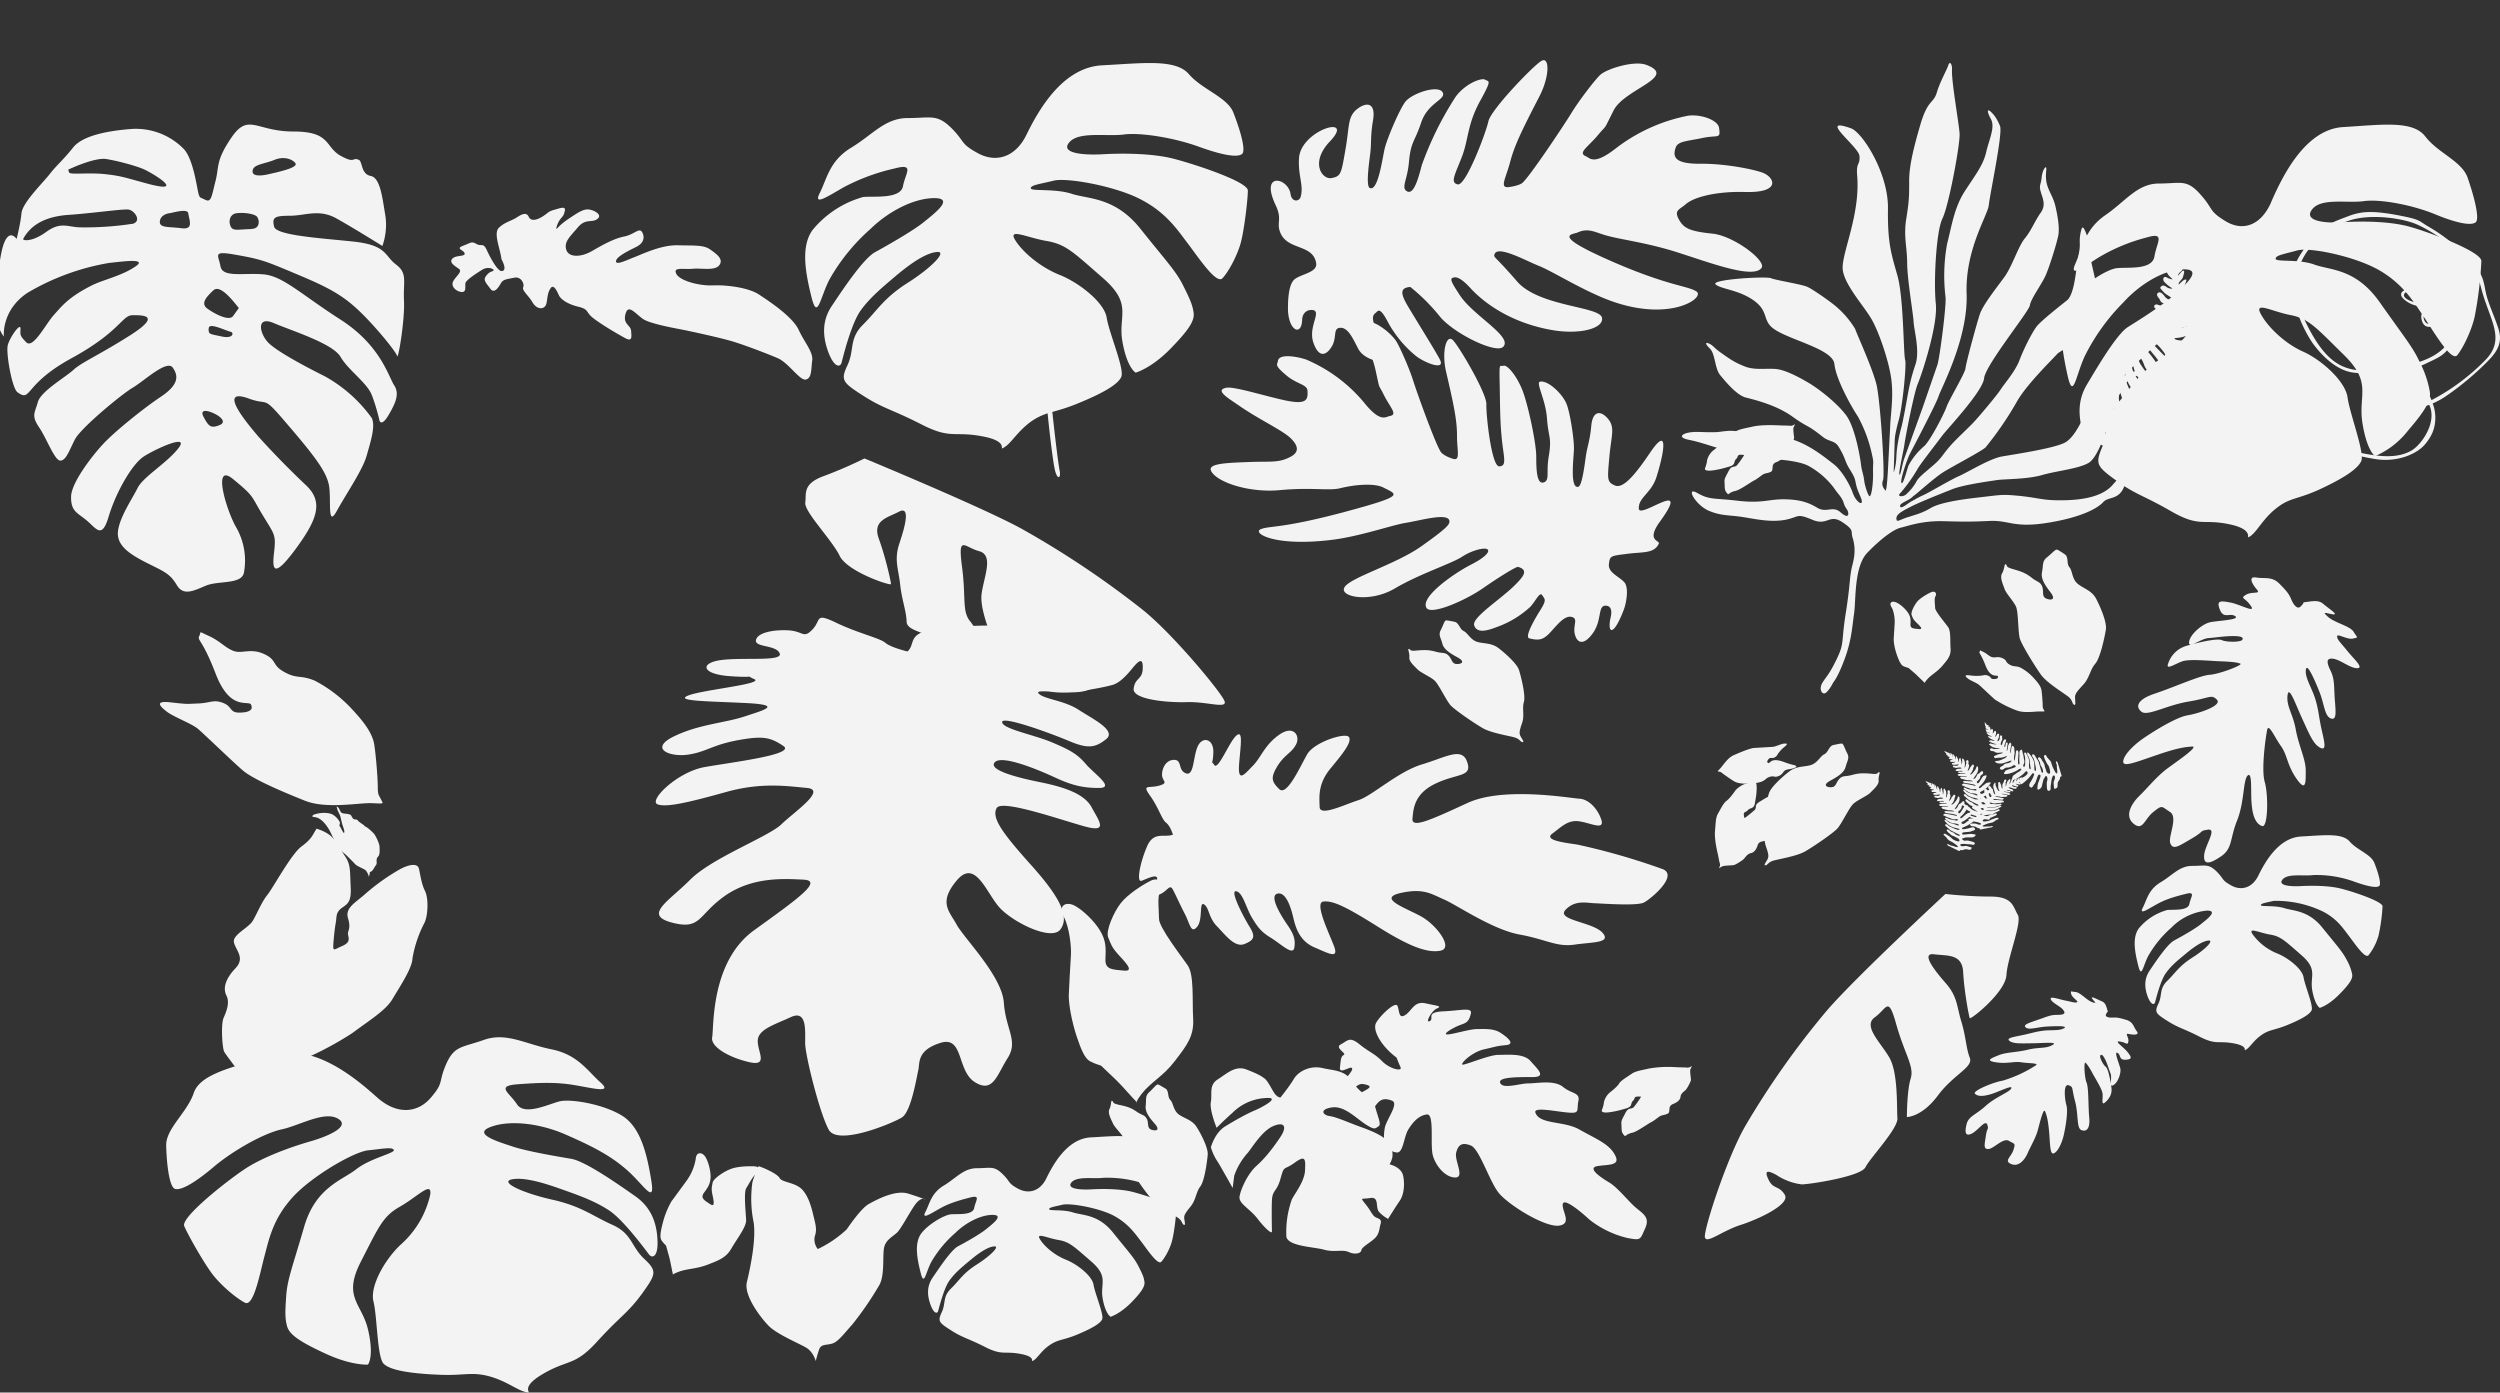 <svg width="1745" height="972" xmlns="http://www.w3.org/2000/svg"><rect width="100%" height="100%" fill="#333333" stroke="none"/><g fill="#F3F3F3" fill-rule="evenodd"><path d="M1279.5 476.5c1-1.2 4-5.3 8.5-17.7 4.4-12.3 4.9-21.8 6.2-31 1.3-9.3-.1-32.3 9.2-42 9.3-9.6 18.2-16.3 23.4-17.5 5.2-1.2 14.8-4.9 29.8-4.5 15 .4 19.3.4 32.6-.2 13.4-.5 16.7 5.2 40.8 1.2 24.2-4 34.6-10.5 38-14.3 3.4-3.8 10.2-1.6 14-9.4 3.7-7.7 5.8-12.8 5.2-15.2-.4-1.5-5.3 4.4-12.8 12.8-7.5 8.4-22 10.4-35 10.5-13 .2-16.2-1.6-29-3-12.8-1.2-12-1-29.1 1-17 1.9-28.7 4.3-34 7.6-5.5 3.3-10.3 4.5-16.3 6.4-5.9 2-7 3.5-7.3 1-.4-3.3 4.4-5.6 10.2-8.6 5.8-3 20.6-8.9 28.7-12.1 8.1-3.2 25.5-5.5 31.2-6.4 5.7-.8 21-.5 31.5-3.5 10.4-3 25.8-4.4 32.7-8.6 6.8-4.1 13-25 15.4-31.6 2.4-6.5 2.7-11.1 6-16s4.6-9.9 9-11.7c4.5-1.8 8.4-4.3 7.5-6-1-1.6-3.4.7-7.9 2.2-4.4 1.4-8 3.9-12.6 7.4-4.6 3.6-16.9 13.9-19.3 19.7-2.5 5.8-7.7 17.6-14.2 21.6-6.4 4.1-35.7 8.5-44.4 10-8.7 1.5-23.9 11-30.1 13.7-6.2 2.7-20.8 11.5-24.9 13.3-4 1.8-5.7 3-8.4 4.4-2.4 1.3-7.2 5.6-7.8 3.5-.6-2 4-3.4 7-5.4 2.8-2 1.1-1.2 3-2.4 1.7-1.2 13.9-12.1 19.6-15.8 5.7-3.7 27.2-14.9 30-17.6a233 233 0 0 0 22.2-32.5c6.8-11.8 25-29.5 27.7-32.6 2.7-3 17.5-9 20.3-12.7a60 60 0 0 0 8.2-24.6c1-6-4.4-24.6-4.8-28.5-.4-3.8-3-5.7-2.6-10.3.2-4.5.4-5.2-.7-8-1-2.6-2.4-6-3.3-3.2a29 29 0 0 0-1.2 10c.1 4.5-.5 5.3-1.6 12.7-1.2 7.5-2.4 23-7.3 27-5 4-17.5 13.8-21 18-3.3 4.2-9.2 15.8-12.2 23.8s-10.8 16.7-13.1 20.4c-2.3 3.7-15.1 19-19.6 23.7-4.5 4.6-11 10.6-14.8 14.8-5.3 5.9-5.5 7.2-9 11-3.4 3.8-12.6 10.3-15 14a34 34 0 0 1-8 10.1c-2.4 1.6-6.5 1.2-3.4-1.5a109 109 0 0 0 12-17c2-3.4 13.8-18.5 16.8-22.6 3-4.2 28.5-31 29.4-40.3.9-9.2 31.7-47 32-51 .4-3.9 7.8-14.1 10.6-20s8.2-23.4 9.2-28.7c1-5.4-.5-13.7-2-20.3-1.5-6.5-4.5-10-6-15.6-1.3-5.4-.2-9.4-.4-11.1-.2-1.8-2.6 1-3.2 6.4-.5 5.3-2 5.6-.7 10 1.2 4.5 4 9.2 0 14.8-4 5.6-6.6 12.5-11 17.8-4.5 5.4-8.7 19-14 26.6-5.4 7.5-15.2 19.6-17.5 26.5-2.3 6.9-9.7 34.2-10 37.8-.4 3.5-11.8 22.4-13.2 26.8-1.5 4.3-11 23-15.5 27.3a47 47 0 0 0-11.1 13.7c-1.2 3.6-3.9 14-4.9 12-1-2 4-16.5 5.9-20.2 1.9-3.7 18.4-35 20.1-40.4 1.7-5.4 20.6-40.1 19.5-71.3-1.1-31 14.7-54.6 15.5-62 .7-7.5 9.9-50.1 7.8-55.2-2.1-5-4-7.7-6.5-10-2.5-2.1-2.8-.2.2 5.3 3 5.7-1.2 13.8-3.3 22.8-2 9-7.3 15.7-14.8 27.2-7.6 11.6-9.3 24.6-12.5 36.9a124.1 124.1 0 0 0-1.1 37.4c.6 6-4 41.4-5.6 46.9l-10.5 30.4-12.7 35.2c-1.5 4-2.5 12.1-3.4 11.2-.8-1 3.1-17.5 3.5-21 .4-3.6 6.5-35.4 9.2-42 2.8-6.5 14.3-41.2 12.7-56.2-1.6-15 .2-50.5 4.6-59.4 4.4-8.8 12.4-51.6 12-59.3-.5-7.7-5.8-36.7-5.3-44.8.2-3.4-1.5-6.5-2.6-2.9-1.2 3.6-5.8 11.5-8 19-2.3 7.7-6.3 4.9-11.3 21.8-5 17-8 29.5-8 39.7 0 10.2.1 13.4-2 26.5-2 12.4.5 19.2.6 30.7 0 11.6 4.2 35.4 4.5 41.4.3 5.9 4.5 20.3 1.3 29.7-3.2 9.4-4.4 15.8-5.4 21.2-.9 5.3-3.3 18.5-4.4 22.5-1.1 4-3.2 12.5-3.5 20.3-.3 7.7-1.9 11.4-1.9 11.4l.7-22.2c.1-2.4.5-6 3-15 2.4-9 5.4-38 4.3-41.4-1.2-3.4-1-43.1-5.3-58.5-4.3-15.4-7-22.5-6.7-47.1.4-24.6-17.7-53-25.7-56-24.1-8.6 5.2 12.6 5.8 19.2.6 6.7-2.4 4.1-1.6 13.6 2.4 28.2-11.6 55.6-10 66.3 1.6 10.7 14.8 25 20 34 5.2 9 12 28.8 13.8 41.6 1.7 12.9-.4 24.6-.7 32.4l-1.6 31.3c-.4 6.8-1 15.6-1.9 14.3-.9-1.4-3-3.3-1.5-7.3 1.4-4-1.9-55.2-4.6-66.6-2.8-11.3-13-33.6-15-39a64.9 64.9 0 0 0-16.4-18c-4.2-3.2-13.1-9.4-16.7-11.1-3.7-1.8-22.2-4.7-25.5-6.1-3.2-1.5-42.5.8-38.7 4.3 3.8 3.5 17.1 3.7 27.9 12.2 8.8 7 5.1 12.9 12 18.3 10 8 41.8 14.3 43 25 1.1 10.8 11.9 30 16.4 36.7a98.2 98.2 0 0 1 9.9 26.8c1.4 6.2.5 4.3.7 12.7.1 8.4-1.3 17.4-2.7 16-1.3-1.5-3-7.7-3.3-9.4-.7-6.2-1.9-7.9-2.4-12.4s-4-25.8-10.3-34.4c-6.3-8.5-18-17.6-25-22-7-4.2-16.8-9.6-23.8-10.4-7-.7-14.9 1-22-1.8-7.3-2.9-10.2-5-16-9.1-5.8-4-5.6-5.1-8.4-6.6-2.9-1.5-4-.7 0 3.2 3.8 3.8 3.3 13.4 7 18.3 4.7 5.8 12 14.2 17.8 15.8 6 1.6 21 5 32.7 13.3 11.7 8.4 9.7 5 21 14 4.9 4 8.6 2.5 11.4 7.2 5.3 8.7 3.8 9.5 8 16.1 4.1 6.6 3.2 6.8 4.5 11.6 1.3 4.8 4.2 9.2 3.6 11-.5 1.9-4.4-1.3-6.2-6.4-2-5.7-7.7-16-13.6-20.4-5.8-4.4-20.6-17-35.7-18.5-15.2-1.4-30.7-5.2-38.3-4.5-7.6.7-5.4 1.2-20 .7-10.3-.4-16.6 3.6-6.8 5.5 9.8 2 17.9 5.4 23.8 6.6 5.8 1.3 25.3 7.2 29 6.9 3.9-.4 23.6.6 31 4.9a56.6 56.6 0 0 1 17.2 14.9c2.8 4.3 5.8 6.7 7 10.8 1.2 4.1 2.9 4.1 3.2 7.3 0 .7 0 3.9-5.5-.9-5.5-4.7-9.7.8-16.2-3.1-6.6-4-12.8-5.8-23.5-5.9-10.8 0-15 3-32.2 1-17-2-19.4-.5-28-5.4-8.5-4.8-1.4 8.2 7.8 12.3 9.3 4 14.7 2.9 25.3 4.7 10.5 1.8 19.5 3.5 29 1.6 9.3-2 7.1-4.5 18 0 10.8 4.7 11.8-4.2 20.9 1.6 9 5.9 6 6.5 7.3 10.6 1.2 4 2.6 9.6.1 19-2.4 9.3-1.3 12.3-4.7 33.7-3.4 21.3-.8 20.8-6.4 32.5-5.7 11.7-7.5 12.3-10.1 16.7-2.6 4.5.2 9.1 3 6.4 2.8-2.7 4.6-6.7 4.6-6.7M730.3 822.6c4.4-9 14.3-27.8 31-28.7 16.8-.9 30.1-2.6 35.5 3.6 5.5 6.3 15.8 9.4 18.3 15.7 2.4 6.2 5.4 15.6 3.4 17-2 1.3-7.9.4-17.7-3.2a81.1 81.1 0 0 0-30.6-4.9c-6.9.9-18.2-1.3-22.2 3.1-3.9 4.5 5.5 5.4 13.4 5 7.8-.5 20.2-.5 29 1.7 9 2.3 30.6 9.4 30.6 13 0 3.6-1.5 16.1-3 21.5-1.4 5.3-4.9 11.6-7.4 14.3-2.4 2.7-9.8-8.5-14.2-14.3-4.5-5.8-9-12.5-19.3-18-10.3-5.3-30-8.8-35.5-7.5-5.4 1.3-9.3 1.8-9.3 3.1 0 1.4 9.8 0 16.7 2.3 7 2.2 17.8 1.3 28.1 14.3 10.4 13 14.3 17 17.3 22.8 3 5.8 4 8 4.4 11.2.5 3-1.5 6.7-9.3 14.7-8 8-14.3 9.8-14.3 9.8s-3.5-1.7-5.5-12.5c-2-10.7 4.5-15.2-7.9-26-12.3-10.6-15.2-13.8-23.1-15.1-8-1.4-15.8-5.4-12.8-.5 3 5 10.3 11.2 18.2 14.3 7.9 3.2 18.2 11.2 19.2 17.5 1 6.2 7.4 21 6 24.1-1.5 3.2-8 6.7-17.8 10.8-9.9 4-12.8 3.1-18.7 7.1-6 4-8.4 9-11.4 10.8-3 1.7 3-2.3-8.8-4.5-11.9-2.3-12.9 1.3-25.2-5-12.3-6.2-15.3-6.2-23.7-11.6-8.3-5.3-9.3-6.2-6.4-12.5 3-6.2.5-10.7 6.4-16.5 6-5.8 8.4-10.8 18.3-17 9.8-6.3 16.3-13 11.8-12.5-4.4.4-10.3 4.4-16.2 9.3-6 5-10.9 9-14.8 14.4-4 5.3-7.4 19.6-8 21.4-.4 1.8-2.9 2.3-5.3-4.4-2.5-6.8-2.5-13 1.4-18.8 4-5.8 12.8-19.3 17.8-22 5-2.6 15.3-8.4 19.7-12 4.4-3.6 12.8-9.9 4.4-9.9-8.3 0-18.7 5.4-26 12.6a79.7 79.7 0 0 0-16.9 20.5c-3.9 7.6-4.9 17-7.3 7.2-2.5-9.8-4.5-20.6.4-27.3 5-6.7 16.3-13 20.7-13.4 4.5-.4 15.3.9 16.3-4.5 1-5.3 5-9.4-3.4-7.1-8.4 2.2-14.3 4-20.7 7.6-6.4 3.6-12.9 8-9.9 2.2s4-13 12.8-18.3c8.9-5.4 13.8-12.1 23.2-12.1 9.4 0 11.8-1.8 17.7 4 6 5.8 3.5 6.3 10.9 10.3 7.4 4 15.3 1.8 19.7-7.1M893.8 766s6.1-7.5 9.3-12.9c3.2-5.4 11.5-9.6 20-7.6 8.6 2 16 1.3 21.6 10.3 5.6 8.9 13.4 9.6 15.2 16.8 1.9 7.3 4.5 12.3 2.3 13.6-2.3 1.3-2.3 3-9.3-1.6-7-4.7-14.9-13-23.4-11.6-8.6 1.3-6.3 5.3-1.5 6 4.8.6 14.1 4.9 21.5 7.5 7.5 2.7 16.4 6.3 19.4 10.6s3.3 7.7 3 10.3c-.4 2.7-2 5.3-2 5.3s7.9 1.7 9.4 7.6c1.4 6 .7 13.6-2.3 17.9-3 4.3-8.1 12.6-8.1 12.6s-3.8-2-6.4-5c-2.6-3 .4-10.6-5.9-9.6-6.3 1-7.4-.7-3.7 4 3.7 4.6 3.3 5 5.6 8 2.2 2.9 6.3 1.6 5.2 5.9-1.2 4.3-.8 7.3-4.5 10.6s-8.5 5.6-9 8c-.3 2.2-4.4 3.2-8.8 1.2-4.5-2-10 .4-17.1-1.6-7-2-25-2.3-26.4-9a67.7 67.7 0 0 1 3.7-25.8c1.5-3.6 9-12.6 9.3-20.5.4-8 .4-11-7.4-5.3-7.8 5.6-7 1.3-9.7 11-2.6 9.5-5.6 7.5-6 15.2-.3 7.6 0 20.1 0 21.8 0 1.7-4.4-1.7-10-9-5.5-7.2-13.3-10.5-12.6-15.5.8-5 5.6-15.9 11.9-21.5 6.3-5.6 11.9-13 16.7-20.2 4.8-7.3 2.6-10.6-4.8-7.6s-13.8 13.2-17.8 18.5a47 47 0 0 0-9.7 16.2l-1.1 8.6S851 812.4 850 811a35.7 35.7 0 0 1-4.8-10.2c.3-1 3-10.3 10-14.6 7-4.3 15.6-9.1 20.8-11.2 5.2-2.2 18.2-9.3 7.8-8.6a35.5 35.5 0 0 0-23.4 10.2c-6.7 6-11.2 10.6-11.2 10.6s-5.2-12.6-4-18.2c1-5.6-1.5-11.6 4.8-15.6s12.2-9.9 20-6.9c7.8 3 10 4.3 12.7 6.3 2.6 2 5.2 8.2 7.4 11 2.3 2.6 3.7 2.2 3.7 2.2M716.2 94.6c7.5-15.3 24.4-47.5 53-49s51.3-4.6 60.6 6.1c9.2 10.8 26.9 16.1 31.1 26.9 4.2 10.7 9.3 26.8 5.9 29-3.4 2.4-13.5.8-30.3-5.3s-40.4-10-52.2-8.4c-11.8 1.5-31.1-2.3-37.8 5.3-6.8 7.7 9.2 9.2 22.7 8.5 13.4-.8 34.5-.8 49.6 3C834 114.6 871 126.8 871 133c0 6-2.5 27.5-5 36.7-2.6 9.2-8.5 20-12.7 24.5-4.2 4.6-16.8-14.5-24.4-24.5-7.6-10-15.1-21.4-32.8-30.6-17.7-9.2-51.3-15.3-60.6-13-9.2 2.3-16 3-16 5.3s16.9 0 28.6 3.9c11.8 3.8 30.3 2.2 48 24.5 17.7 22.2 24.4 29 29.5 39 5 10 6.7 13.8 7.5 19.2.9 5.4-2.5 11.5-16 25.3-13.4 13.8-24.4 16.8-24.4 16.8s-5.9-3-9.2-21.4c-3.4-18.4 7.6-26-13.5-44.5-21-18.3-26-23.7-39.5-26-13.5-2.3-27-9.2-22-.8 5.1 8.5 17.8 19.2 31.2 24.5 13.5 5.4 31.2 19.2 32.8 30 1.7 10.7 12.7 36 10.1 41.3-2.5 5.4-13.4 11.5-30.3 18.4-16.8 6.9-21.8 5.4-32 12.2-10 7-14.2 15.4-19.3 18.4-5 3.1 5-3.8-15.1-7.6-20.2-3.9-22 2.3-43-8.5-21-10.7-26-10.7-40.4-19.9-14.3-9.2-16-10.7-10.9-21.4 5-10.8.8-18.4 11-28.4 10-10 14.3-18.4 31-29 17-10.8 27.9-22.3 20.3-21.5-7.6.7-17.7 7.6-27.8 16-10 8.5-18.5 15.4-25.2 24.6-6.8 9.2-12.7 33.7-13.5 36.7-.8 3.1-5 3.9-9.3-7.6-4.2-11.5-4.2-22.2 2.6-32.2 6.7-10 21.8-33 30.3-37.5 8.4-4.6 26-14.6 33.6-20.7 7.6-6.2 21.9-16.9 7.6-16.9-14.3 0-32 9.2-44.6 21.5A136.4 136.4 0 0 0 579 195c-6.7 13-8.4 29.1-12.6 12.3-4.2-16.9-7.6-35.3.8-46.8a70.1 70.1 0 0 1 35.3-23c7.6-.7 26.1 1.6 27.8-7.6 1.7-9.2 8.4-16.1-5.9-12.3a142.7 142.7 0 0 0-35.3 13c-11 6.2-21.9 13.8-16.8 3.9 5-10 6.7-22.2 21.8-31.4 15.2-9.2 23.6-20.7 39.6-20.7s20.2-3 30.3 6.9c10 10 5.9 10.7 18.5 17.6 12.6 6.9 26 3 33.7-12.3"/><path d="M741 205c.3-.4-3.2 6.7-4.9 22.7a401 401 0 0 0-1.7 58.5c1.3 12.7 4.1 36.7 5.2 42.1 1.2 5.5-1.7 7.5-3.5-1.3-1.6-8-4-29.1-5.2-42-1-12-1.7-47.7 1.1-64 1-5.2 3-16.3 2.8-15.8-.2.6 5.8.2 6.2-.2M1006.1 316c-3.3-3.6-17-41.7-19.6-50-2.6-8.4-9-23-11.9-27.8-3-4.8-14.7-15.4-23.1-14-5.6.8 5.3 19 8.6 34s1.6 9 5.6 17c4.5 9.2 10.3 14.2 4.3 15.2-3 .6-6.6 4.8-18.2-9.8a107 107 0 0 0-40-29.6c-8.2-2.7-19.2-3.9-19.8.9-.3 2.7-3 2.7 6 10.2 7.1 6 14.3 6.2 14.6 10.5.6 7-1 10.1-16.8 6.6-15.9-3.6-35-9.7-40.1-8.5-8 1.8 1.8 7.3 10 13 13.4 9.2 29.3 16.6 35 22 5.5 5.3 6.7 10-.6 13.5-8 4-13 2.7-28.6 3.3-15.5.6-28.5 1-26.2 6.1 3.5 7.7 26 15.6 48.2 13.5 22.1-2.1 34.3.7 42.3-1.4 7.9-2 23-4 30-.3 9.6 5 15.9 5.4-29 17.4-42.4 11.2-50.4 9.1-56.6 11.5-6.8 2.5 9.2 12.8 51.1 7.3 19.1-2.6 40.6-10.2 50.2-11.7 9.6-1.5 30.2-7.6 30.2-.9 0 2.1-1.5 4.5-19.6 17.3-18.2 12.9-50.5 22-53.8 28.9-3.2 6.5 18 10.7 35.2.6 17.2-10.2 40-17.5 47.2-22.3 6-4 14.8-6.5 17.3-5.2 2.3 1.2-.2 5.2-11.4 10.9-11.2 5.7-35.6 22.5-30.9 30.1 3.3 5.4 28-5.6 39.8-14 12-8.3 23.1-15 24.1-14.6 7 2 4.7 6-2.6 13.1-9.9 9.8-30 22.4-28 27.8 1.9 5.4 8.5 3.9 15.4 1.2a67.6 67.6 0 0 0 23.8-14.3c3.7-4 6.6-10.8 8.3-8 1.6 2.6 3.3 2.9-1 9.8-4.3 6.8-11.6 19.4-8 20.3 6.6 1.6 9.6 1.2 14.6-4.2s10-12 14.9-10.8c5 1.2.6 6 2.3 12.3 1.6 6.3 6.5 7.8 12.9-1.5 6.2-9.3 2.8-19.2 9-18.6 3.4.3 4.1 3.7 3 8.3-2.4 10.7 1.7 14 9-5 1.7-4 4-15.2.8-19.4-3.3-4.1-11.6-6.8-11-12.8.7-6 1-5.8 12.5-7.3s18.9-.1 22.3-7c1.3-2.6-9.3-1.6.9-15.6 22.7-31.4-14.5-1.2-14.8-9-.4-7.7 8.6-10.7 12.2-21.7 3.6-11 10.8-39.6-4.3-17.4-10.4 15.4-18.8 25.4-24.5 23-5.6-2.4-5.4-4-4-19.5 1.3-15.5 4.3-20.9-1-27.2-5-5.8-10.6-5.7-11.6 5.1s-2.8 14.2-3.8 21.3c-1 7.2-2.7 20.6-5.3 21.2-5.8 1.3-3.3-18.8-3-26 .3-6-2.6-26-5.3-32.2-2.6-6.3-12.4-16.2-18.3-15.2-3.3.6 3.8 12 4.8 25.7s3.5 12.8 1.2 26.7c-1.9 11 1 16.7-3.7 18-4.6 1.1-5-8.7-5-18.3 0-9.5-6-37.5-10-47-4-9.6-10.3-17.1-12.9-16.2-2.6.9-3-3.6-2.6 13.7.3 17.4.3 26.6 1.6 38.6s3.5 17.9-2 17.9c-5.3 0-9.2-35.8-8.9-43.3.3-7.5-18.7-39.9-23.3-44.7-4.6-4.7-8.1 8-4.8 22.1 5.6 24 7.6 34 7.6 44.7 0 10.7 2.7 18-3.3 15.8-6-2-7.6-4.2-7.6-4.2"/><path d="M1062.3 127.9c4.4-3 29.2-40.3 34.3-48.6 5-8.3 15.7-22.4 20.1-26.8 4.4-4.4 24-10.5 32.5-7.2 22.3 8.5-15.3 16.7-22.9 31.8-7.6 15.1-4.2 9.2-10.6 16.8-7.2 8.8-14.7 12.7-8.7 15.2 3 1.3 5.6 6.6 21.7-6.2a120.6 120.6 0 0 1 49.9-22.2c9.4-1 20.5 3.3 21.3 8.5 1.2 8.3-.6 4.7-12 7.2-10.4 2.2-16.8 2.1-18.3 6.7-2.5 7.2.4 11.4 18 11.2 17.5-.1 38.7 4.3 43.8 6.7 7.7 3.7 11 13.8-13.7 13-18-.5-34.6 3-41 8.5-4.6 4-8.2 4.1-5 10.4 3.4 6.2 7 8.5 23.7 10.2 15 1.6 38 19.2 34.1 24-5.8 7.4-33.4-2.8-56-10.1-22.4-7.4-40.2-9.4-51.1-12.3-8.5-2.2-13.4-6-21.3-2.4-3.3 1.5-19.8 1.2 25.7 20.9 38.4 16.6 51.5 16.3 57.4 20.3 6.2 4.3-18.6 21.8-60.7 6.2-19.2-7.2-39.6-20.2-49.1-24-9.6-3.8-29.5-15-31.3-8-.6 2.2.3.8 15.7 18.6 15.3 17.9 57.8 17.4 59.4 25.5 1.4 7.6-16 12-35.3 8.5-32-5.7-49.8-22-56-28.6-5.1-5.7-9.3-8.8-12.2-8-2.7.7-2.7 1.8 4.5 12.7 9.4 14.1 37 28.7 30 35.7-5 5-33.7-9-43.8-20.7a133 133 0 0 0-21-21.1c-7.9.6-6.6 5.3-1 14.6 7.6 12.6 18.7 30.4 21.6 36 4.2 8-9.9 2.7-16.5-2.3a79.1 79.1 0 0 1-18.8-22.1c-2.7-5-6-11.6-8.4-9.1-2.5 2.4-4.3 2.4-1.7 10.7 2.6 8.3 12.6 21 9.3 23-5 3-17-.5-20.7-7.4-3.7-6.9-7-15-12.5-14.9-5.5.1-2.4 6.2-5.8 12.5-3.5 6.3-9.1 9.5-13.1-2-4-11.2 6.1-22-.6-22.9-3.5-.4-7.1 1.7-7.3 6.8-.4 12-9.7 7.6-9.9-7.5 0-4.8.1-17.2 4.7-20.8 4.6-3.7 16-4.7 15-11.2-2.3-13.8-20.6-8.6-25.3-22-2.4-6.5 1.7-8.6-3-18.5-11.2-23.6 8.7-19.2 10.4-7.8.9 6 6 5.3 7 2.2 2.4-8.1-1.8-14.4-1.1-27 1-19.9 40.1-31.3 21.5-11.8-14 14.8-5.3 26.7 1.2 25.5 6.6-1.2 6.8-3 9.7-19.8 3-16.8 1.3-23.2 8.6-28.7 6.8-5 12.6-3.6 10.7 8-2 11.8-1 15.8-2 23.6-1 7.9-3 22.6-.3 23.8 5.6 2.7 8.6-19.2 10.3-27 1.4-6.5 10-27 14.4-33 4.5-6 22.5-12 26-7 3.4 5.2-10 7-14.8 21.3-4.8 14.4-7.2 12.8-8.6 28.1-1.1 12.2-5.7 17.6-1.2 20 4.5 2.3 7.6-8.1 10.2-18.3a230.5 230.5 0 0 1 23.6-47.7c6.8-9.3 18.1-13.5 20.6-12 2.6 1.7 5-.6-3.1 14.2-9.4 16.8-8.3 27-13 39.4-4.7 12.4-8.6 18.3-3 19.5 5.6 1.3 19.7-36 21.4-44 1.7-8 30.5-38 36.7-42 6.1-4 6.3 10.3-1.1 24.6-12.5 24.2-17.4 34.3-20.4 45.7-3 11.4-7.7 18.4-1 17.6 6.9-.9 9.2-2.7 9.2-2.7M603.4 320s81 33.5 109.2 48.8a644.6 644.6 0 0 1 85.2 57c21.3 17.1 55.5 58.5 57 63.8 1.6 5.3-12.6 0-26.5.5-13.9.4-38.1-1.9-37-9.5 1-7.6 5.8-6 6.3-13.4.4-7.4-1.7-7.3-6.4-1.7-4.6 5.7-9 10.5-13.8 12.3-5 1.8-40.7 8.9-46.4 3.7-5.7-5.1-32.1-17.8-34.4-24.9-2.2-7-13.2-29.9-11.4-42.4 1.8-12.4 8.5-26.7-1.8-29.5-10.4-2.8-14.8-11.7-12 10.3 3 21.9-.1 31.5 5.7 38.6 5.8 7 13.2 24.7 13.2 24.7s-9.8 3.6-26.2-6.9c-16.3-10.4-31-10.3-31.3-17.5-.1-7.1-3.2-14.5-4.5-25.9-1.2-11.3-4.5-17.4-.3-29.4 4-12 7.5-25.7-.6-21.4-8 4.2-18.6 6-14 18.8 4.7 12.8 8.6 30.4 8.5 31.7-.2 1.4-30.4-8.6-35.8-19.7-5.4-11.2-25-31-24-37.2.8-6.2-2-13 12.6-18.4a301.2 301.2 0 0 0 28.7-12.4M1275.3 705.2a587 587 0 0 0-57 80.6c-13.2 22.9-29 72.2-28.3 77.6.7 5.4 11.8-4.2 25-8.4 13-4.2 34.7-14.5 30.8-21-4-6.7-8-3.7-11.2-10.3-3.3-6.6-1.3-7.2 5.3-3.6a41 41 0 0 0 17.7 6.6c5.2 0 41.3-5.4 44.5-12 3.3-6.6 23-27.1 22.3-34.3-.6-7.2.7-31.9-5.9-42.7-6.5-10.8-18.3-21.7-9.8-27.7s9.2-15.6 15 5.4c6 21 12.5 28.9 10 37.3-2.7 8.4-2.7 27-2.7 27s10.5 0 21.6-15c11.2-15 25-19.8 22.3-26.4-2.6-6.6-2.6-14.5-5.9-25.3-3.3-10.8-2.6-17.4-11.1-27-8.5-9.7-17-21.1-7.9-19.9 9.2 1.2 19.7-.6 20.3 12.6.7 13.3 4 30.7 4.6 32 .7 1.1 25-18.1 25.6-30.2.7-12 11.1-36.7 7.9-42-3.3-5.5-3.3-12.7-19-12.7-15.8 0-31.5-1.8-31.5-1.8s-62.3 57.7-82.6 81.2zM1394.4 471.8c-1.4-.6-5.3 1.2-8.6-7.5-3.4-8.7-4.6-8.2-4-9.4.5-1.1-.5-1.3 2.3 0s4 3 6.1 3.7c2.1.8 4.2-.7 7.5.8 3.4 1.5 1.8 2.7 5 4.5 3.2 1.8 4 .6 7.6 2.1a34 34 0 0 1 9.8 7.9c2.2 2.4 4.5 5.2 4.9 8.1.4 3 .8 8.5.8 10.5s.3 2 .9 3.1c.5 1.2.8 1-2.4 1-3.2-.2-11.3 1.4-16.6-.7a75 75 0 0 1-15.2-7.6c-2.7-2.3-9.6-9-11.2-10.3-1.5-1.3-6-3-7.6-4.3-1.7-1.3-3.2-2.8 1.1-2.3 4.3.5 3.9.4 6.8.3 3-.1 3.6-1 6-.1 2.4.8 1.5 2.4 4 2.4s3-.8 3-1.3-.2-.9-.2-.9M1279 520.2c-2.7 1.5-3 5-5.7 6.3-2.7 1.2-4.7 6.2-9.6 7.6-4.9 1.3-9.8.6-14.7 4.3-4.9 3.8-13 11-14.3 15.4-1.4 4.5-4.7 17.6-3.4 22.1 1.4 4.5-.5 9.4 1.2 14.5 1.7 5 2.4 7.2 1.2 9.4-1.2 2.3-2.9 4.3-1.4 4.2 1.5-.2 1.7-1.8 4.7-3s17-3.1 23.3-6.9c6.3-3.7 19-12.4 22.1-15.7 3-3.2 8.3-14.7 11.3-17.4 3-2.7 9.3-5.3 11.7-7.6 2.3-2.4 6.2-5.6 5.9-8.6-.4-3 1.6-6.2.1-5.8-1.5.5.2 1.7-5.9 1-6-.5-8.7-.2-13.1 1s-6 .1-8.5 2.6c-2.5 2.6-2.2 5.9-5.9 5.9s-5.4-1.8-.8-4.4c4.5-2.5 9.8-5.3 11-9.7 1.1-4.3 3-6.2 1.1-9.7-1.8-3.4-2.5-6.7-3.8-6.7-1.4 0-6.5 1.2-6.5 1.2"/><path d="M1246 556.7c-.8 1.6-1.6 2.2-1.8 5-.2 2.8-5.2 10.7-6 12.7-.7 2-2.5 4.2-3.5 6-1 1.8-.3 5.5-2.2 6.3-2 .8-4.8.3-5.7 3.4-1 3.1-2.6 5-4.7 5.4-2.1.4-3.5 2.3-4.5 3.6-1 1.4-6.1 4.4-7.3 4.7-1.2.3-7.1.3-8.1.9l-2.5 1.3s1.3-1.8.8-3.2c-.5-1.4-.6-2.7-1.5-6.9-1-4.1-2.4-11.3-1.9-16.3.5-4.9.4-8.9 2-11.6 1.6-2.8 4-7.7 6-9 2.1-1.5 5-5.5 6.1-7.1 1.1-1.6 4.8-4.2 6.9-4.7 2.1-.4 4.3-1.6 5.6-2 1.2-.6 2.2.6 2.4 3.1.2 2.5-.1 6.5-.7 9.5s-.3 5.3-3 6.3c-2.6.9-2.5 1.8-3.3 2.2-.8.5-2.2.6-1.9 2.6.4 2 0 2.6 1.8 1.2a66 66 0 0 0 4.2-3.4c1-.9 2-1.3 2.3-2.8.2-1.6-.2-2.6 3.2-4.6 3.4-2 4.8-3.2 7.3-3.5 2.5-.2 4.7-.8 6.6-.5 1.9.3 3.4 1.4 3.4 1.4"/><path d="M1234.6 532.7c1.2-.5 2.1-3.8 10.1-1 8 3 8.3 2 8.8 3s1.2.4-1.3 1.4c-2.4.9-4.3.7-6 1.5-1.7.9-1.8 3-4.8 4.1-3 1.2-2.9-.4-6 .5-3 .9-2.5 2-5.6 3.3-3.2 1.3-8.1 1.5-11 1.5-3 0-6.2-.3-8.5-1.7s-6.4-4.3-7.9-5.4c-1.4-1.2-1.5-1-2.6-1.3-1.1-.3-1.2 0 .7-2 1.9-1.8 5.2-7.6 9.7-9.5 4.5-2 10.8-4.6 13.9-5l13.5-.8c1.7-.2 5.4-1.9 7.2-2.2 1.9-.2 3.8-.3 1 2-2.7 2.3-2.4 2.1-4 4-1.5 1.8-1.3 2.7-3.2 3.6-2 1-2.6-.4-4 1-1.4 1.6-1.2 2.4-.8 2.6l.8.4M800.7 590.7c-4.7 10.6-8 26-3.6 24 4.5-1.8 10.5-4.7 10.6-1.5.2 3.2-5.9 13.6.7 11.5 6.7-2.2 7.8-8.4 10.4-3.5 2.5 4.8 4.5 9.5 8 16.3 3.7 6.9 4.4 14.6 8.7 9.5 4.4-5 1.2-18.1 5-15.7 3.6 2.5 3.1 9.4 9 15.3 5.8 6 12.4 15.1 19.2 12.3 6.7-2.7 7.8-5.1 3.5-12-4.3-7-14-25.5-9.4-24.8 4.7.7 6.9 11.7 11.2 18.7 4.3 7 6.5 9.8 13.4 14 6.8 4.2 15 12.4 16 6.8 1-5.5-.3-9.5-4.7-15.9-4.4-6.3-13-20.2-7.2-21.9 5.9-1.6 9.5 9 11.4 17.5 2 8.5 5.5 16 14.4 19.9 9 3.8 16.5 8.1 14.4.9-2.2-7.3-15-32-8-32.8 7.1-.9 17.2 4.5 38.3 17.7 21.2 13.3 34 18.4 43.4 16.6 9.3-1.8-2.4-17.4-12.4-23.3-10-6-32.3-13-15.7-16.9 16.6-3.8 22 .8 31 4.6 9 4 33.6 20.9 52.3 24.3 18.8 3.4 26 9 38.8 7 12.8-1.8 25.8-1.1 18.9-8.5-7-7.3-32.4-8.6-25.5-15.8 6.8-7.2 15.3-4.6 20.8-4.5 5.5.2 29.4 2 34-.6 4.6-2.4 24-18.5 13.1-23.2a469 469 0 0 0-59.8-17.2c-8.7-1.3-23.7-3-17.3-7.7 6.4-4.7 10.8-9.7 18.8-8.5 8.1 1.2 17.5 6.4 15.4-.9-2.2-7.2-8.5-14.5-15.3-14.9-6.8-.4-53-8.6-78 2.9-24.8 11.4-39.1 18.1-38.6 11.2.6-6.8 1-17.5 16.2-24.7 15.1-7.2 25.7-4.4 22-15-3.6-10.7-14.5-3.5-31.4 1.6-16.8 5-35 22-44.5 25s-27 11.7-27.1 4.7c-.2-7-1.3-16 7.5-26.7 8.8-10.6 15.1-18.5 13-22-2.2-3.5-24.1 3.3-29.2 12-5 8.8-14.2 29.5-19.5 24.3-5.3-5.2-6.2-7.9-1.3-16 5-8.1 10-9.3 13-15.1 3.2-5.9-1.5-14.1-11.8-6.8s-12.5 15.8-18.5 21.8c-5.9 6.1-10.4 11.7-9.4-1.4 1-13 3-24.2-2-19.8-4.9 4.3-12.7 24.6-15.4 20.4-2.7-4.2-1 1.7-.6-8.3.5-10-7.5-11.9-10.8-4.8-3.4 7-2.5 21.1-8.3 19-5.8-2.2-2.5-9.2-8-9.4-5.5-.2-8.5 5-8.7 10-.2 5 5.2 5.9-2.1 8-7.3 2-12.2-1.3-6.1 7.2 6 8.5 8 16.4 11.1 18.7 3 2.4 4.7 8.3 4.7 8.3-5.9 2.3-13.3-2.6-18 8zM974.8 738.2c-10.9-8.1-17-19.3-14.3-24.2 2.7-5 13.6-15.5 15-11.8 1.4 3.7.7 9.3 5.5 6.2 4.7-3.1 6.1-10 14.3-8 8.2 1.8 11.6 1.8 7.5 3.6-4 1.9-8.2 10.6-4.8 8.7 3.4-1.8-3.4-6.2 9.6-6.8 13-.6 20.4-3.1 19 1.9-1.3 5-2.7 6-6.7 7.4-5.7 2-14.4 7.3-9 6.8 3.6-.2 15.1-3.7 19.9-3.7 4.8 0 11.6-.6 16.4 2.5 4.7 3 10.9 8 4 8.7-6.8.6-7.5 1.2-15.6 3-8.2 2-15.7 9.3-15 10.5.6 1.2 18.4-6.7 25.2-6.7 6.8 0 17.7-1.2 22.5 4.3 4.8 5.6 11.6 11.2 1.4 11.2-10.3 0-24.6-.1-22.5 4.2 2 4.4 13.6.2 19.7.2 6.2 0 17.8-2.5 24 2.4 6 5 12.2 3.8 10.8 10-1.3 6.2 1.4 8.7-6.8 8-8.2-.6-24.7-4.3-23.2 0 3 8.5 19.8 5.6 30.7 11.8 11 6.2 19.6 9.6 23.9 16.2 6.1 9.3-2.7 8-11 9.3-8.1 1.2 2.1 8 8.3 11.7 6.1 3.8 13.6 13.7 19 18 5.5 4.4 9 6.9 5.5 14.3-3.4 7.5-2.7 8-12.2 6.2a68 68 0 0 1-26.7-13c-4.7-4.4-17.7-15.5-18.4-10.6-.7 5 6.8 13.7-2.7 15-9.6 1.2-34.1-13.7-41.6-22.4-6.5-7.4-13.7-31-19.8-33.5-6.2-2.5-8.9-.6-10.3 5-1.3 5.5 6.2 17.3-.6 17.3-6.9 0-13.7-8-15.7-15.5-2-7.4 1.3-29.1-4.1-28.5-5.5.6-9.6 5-13 10.5-3.4 5.6-3.4 17-8.5 16-9-1.6-9.2-10.2-7.9-17.2 1.2-6 10.3-17.2 4.8-19-5.4-2-8.2-.9-11.6 4-3.4 5-5.8 11.3-8.8 9.9-9.7-4.4-6.7-12.6-4.6-16.3 2-3.7 13.6-6.5 8.1-8.4-5.4-1.8-6.1 0-8.7 1.4-4 2.3-7.1 9.1-8.5 2.3-1.4-6.8 7.2-12.8 6.5-15.3-.7-2.5-9.2 4.8-8.5-.8.6-5.6.6-7.5 2.7-8.7 2-1.2-6.8-5-2-7.4 4.7-2.5 6-5.6 12.9 0 6.8 5.5 10.2 6.2 15.7 11.7 5.4 5.6 14.3 7.5 13 4.4-1.4-3.1-2.8-6.8-2.8-6.8M263 765.8c-13.7-12.2-43.2-37.7-71.6-29.4-28.4 8.2-51.7 13-56.2 26.6-4.6 13.6-19.5 24.8-19.2 36.6.3 11.9 2 29.2 6.3 30.3 4.2 1 13.3-3.9 27.1-15.6 13.8-11.6 35.1-23.4 47.2-26 12-2.5 29.2-12.8 38.9-7.7 9.7 5.2-5.2 12.1-18.6 16-13.3 3.8-33.7 11-46.8 19.9-13.2 8.9-44 33.4-41.5 39.3 2.5 6 13.8 26 20 34 6.3 8 16.4 16.4 22.4 19.5 6 3 10.3-19.9 13.5-32.1 3.3-12.3 5.9-26 19.3-41 13.3-15 43.4-32.4 53.3-33.3 10-1 16.8-2.5 17.8-.2.9 2.2-16.4 5.7-26.2 13.4-9.9 7.8-28.4 12.6-36.4 40.2s-11.7 36.6-12.5 48c-.8 11.3-.9 15.6.5 21.1 1.4 5.5 7.2 10.3 26 19 18.7 8.9 30.5 8.1 30.5 8.1s4.5-5 .2-24-18-22.6-5.2-47.7c12.8-25 15.5-31.9 27.6-38.7 12.1-6.9 22.3-18.1 20.9-8.2a65.7 65.7 0 0 1-20.1 34.4c-10.9 9.8-22.3 29.2-19.5 40.2 2.7 11 2.5 39.2 7.2 43.5 4.6 4.4 17.8 6.6 37 7.5 19 1 23.4-2.2 36 1 12.6 3.3 20.2 10 26.3 11.2 6.2 1.3-6.4-2 11.6-12.6s22.1-5.2 38.1-22.8 20.9-19.3 31-33c10-13.9 11-16 1.8-24.6-9.3-8.7-8.4-17.6-22.3-23.8-13.9-6.2-21.5-13-42.2-17.6-20.7-4.7-36-12-28.4-14 7.7-1.8 20.3 1.5 33.5 6.2 13.3 4.7 24.3 8.5 34.6 15.2 10.3 6.6 26.1 28.4 28.2 31 2 2.7 6.5 2 5.8-10.5-.6-12.6-5-23-15.7-30.4-10.6-7.4-34.7-24.5-44.8-26-10-1.7-31.3-5.3-41.1-8.7-10-3.3-28.2-8.8-14.3-13.7 13.9-4.9 34.8-2 52 5.6 17.3 7.6 30.4 14 42.3 24.4 11.9 10.3 20.2 25.4 17.3 7.6-2.9-17.8-7.2-36.8-20-45-13-8.3-36.1-12.1-43.8-10.3-7.6 1.8-24.7 10.4-30 2-5.5-8.3-14.9-12.7.6-13.9 15.4-1.1 26.5-1.6 39.6.6 13.2 2.2 27 6 18-2s-15.7-19.3-34.2-23c-18.5-3.8-31.4-12-46.9-6.6-15.5 5.5-20.8 4-26.5 17-5.7 13.1-1.3 12.5-10.7 23.4-9.4 11-24 12-37.7-.4M257.4 611.5s-1.2-3.6-2.8-4.5c-1.7-1-5.6-2.6-6.7-3.8-1.1-1.3-4.6-4.7-6.1-6.2-1.5-1.4-6.3-5.2-6.9-7-.6-1.7-3-6.5-4.1-8.8a28 28 0 0 0-5.1-7.5c-2-2-3.9-3-5.2-3.2-1.3-.3-2.9-.2-2.4-1 .4-1 2.4-1.4 5.2-1.9 2.7-.4 7-.3 9.3 1.2 2.3 1.5 4 3.7 4.5 5 .6 1.2-.7 2.2.1 3 .8 1 2.5 5.2 3 4.5.4-.6 0-2.2-.7-4.2-.8-2-1.6-6-2-7.5-.6-1.6-2-4-2.1-5-.2-.8-.8-2 0-1.5s1.2 1 1.6 2c.4.8.7 2 2 2.5 1.4.5 5.3.3 6.1 1.6.8 1.4 1.3 2.6 2.3 2.7 1 .1 2 .1 2.5 1 .6.8 4 2.9 4.4 3.4.5.6.5.5 1.6 1.1 1.1.6 4.4 3.6 5.5 5 1 1.5 3.3 6 3.5 8.4.1 2.4.2 4.6-.3 6-.5 1.3-1.5 1.5-1.7 3.1-.2 1.6.4 2.8-.5 4-.9 1-1.8 3.3-3 4.2-1.2.8-1.3.3-1.4 1.8-.2 1.6-.7 2.1-.7 2.1v-.5zM469 838a59 59 0 0 0-6.4 15.7c-1.7 6.5-2.1 10-.9 12 1.3 2 3.2 3.7 3.2 3.7l2.2 8c1 3.7 2 9.8 2.5 11.6.5 1.7-2.5 1.2 3.9-1.2 6.3-2.4 12-1.9 20.3-5 8.2-3.2 13-4.9 16.8-11.5 3.7-6.5 10.5-15 10.2-19.8-.2-4.7-1.8-19.2.1-22.2 2-3 4.4-8.3 7-9.9 2.8-1.5 3.2-5.1-1.4-5.3-4.6-.2-11.9.1-16.3 1.8-4.5 1.6-12.2 6.6-12.8 9.6-.5 3-1 4-.2 8s2.3 9.6-1.5 7c-3.9-2.6-7.1-4.1-4.3-8 2.8-3.7 4.5-6.4 4.6-11.1 0-4.8-1.8-11.4-4-14.4-2.3-3-6.1-3-6.4 2.1a36.3 36.3 0 0 1-6.4 15.1L469.1 838M174.9 491.3c-4-1.8-15 3.3-24.4-21.1-9.4-24.5-13-23-11.4-26.3 1.6-3.2-1.1-3.5 6.7 0 7.9 3.6 11.4 8.3 17.3 10.5 5.9 2.1 11.8-2.2 21.2 2.1 9.4 4.3 5.1 7.6 14.2 12.6 9 5 11 1.8 21.2 6a96 96 0 0 1 27.9 22c6.2 6.8 12.5 14.7 13.7 23 1.2 8.2 2.4 23.7 2.4 29.4 0 5.7.8 5.4 2.3 8.6 1.6 3.2 2.4 2.9-6.7 2.5-9-.3-31.8 4.3-46.7-1.8-15-6-35.7-14.7-43.2-21.1-7.5-6.5-27.1-25.5-31.4-29.1-4.4-3.6-17-8.3-21.6-11.9-4.7-3.6-9-7.9 3.1-6.4 12.2 1.4 11 1 19.3.7 8.2-.4 10.2-2.9 16.8-.4 6.7 2.5 4.4 6.8 11.4 6.8 7.1 0 8.7-2.1 8.7-3.5 0-1.5-.8-2.6-.8-2.6"/><path d="M220.9 578.5c-2.8 4.4-3.2 7-10.4 12.3-7.2 5.2-19.9 29-24 34-4 5-6.9 12.6-10 17.8-3 5.2-14.4 9.8-13.2 15.2 1.2 5.5 8 10.7 1.1 18-6.8 7.1-9 13.8-6.4 19 2.6 5.1 0 11.2-1.9 15.6-2 4.4-1 20.5.3 23.5 1.4 3 12.1 15.5 12.3 18.6l.7 7.5s2.7-5.8 7.3-7c4.6-1.4 8.4-3.3 21.5-8.3a229 229 0 0 0 47.7-23.6c12.6-9.4 23.5-15.9 28.2-24 4.7-8 13.7-21.4 13.8-28.1a83 83 0 0 1 8.4-24.9c2.4-4.9 3-17.1.3-22.3-2.6-5.2-3.3-12-4.2-15.5-.8-3.5-5.7-3.5-13 .3a148 148 0 0 0-24.6 17.5c-7 6.2-14 9.6-11.9 16.8 2.2 7.1-.2 8.6 0 11 .1 2.3 2.4 5.6-3.8 8.3-6.2 2.7-6.8 4.4-6.4-1.8.5-6.2 1-10.7 1.7-14.5.7-3.8-.2-6.6 3.7-9.8 4-3 7.2-3.8 6.7-14.5-.6-10.7.2-15.6-3.6-21.4-3.8-5.7-6.3-11.3-10.4-14.8-4.2-3.5-10-5-10-5M529.5 814c3.3 1 13 5.2 14.7 8.3 1.5 3 11 3 15.7 8 4.8 5.1 6.8 13.6 8 18.8 1.3 5.2 2.4 9.1 1 13.3-1.4 4.3 1 8.7 2 9.4a79 79 0 0 0 20-13.6c2.3-3.2 10.1-14.7 15.5-17.8 5.4-3 18.4-10 27.4-7.3 9 2.8 12.2 4.2 12.2 4.2s-2-2.2-6 2c-3.8 4.2-10.6 18-13.9 21.1-3.3 3-8.2 5.2-9.1 11-1 5.9.6 19-3.3 25.7a226.4 226.4 0 0 1-18.8 27.4c-5.1 5.6-9.7 11.9-13.7 13.2-4 1.4-8 .2-9.4 4.1-1.4 4-2.4 8.2-2.4 8.2s-1.7-6.5-6.8-9.4c-5.1-3-20.5-9.4-26.1-15.2-5.7-5.8-17.4-21.2-15.2-30.4 2.2-9.1 6.5-29 4.8-41.5a82 82 0 0 1-.9-28.4c1.7-5.8 4.3-11.1 4.3-11.1M176.3 119.7c0-5 7.5-5 15-8 7.5-3.2 13.6 0 15 2.4 1.3 2.5-7.5 5-18.4 7.4 0 0-11.6 3.1-11.6-1.8m-1 40.2c-9 .2-12.4 1.5-14.1-1.5-1.8-3.2-1.3-9 4.2-9.6 5.4-.6 11.4.5 13.5 2 2 1.4 3.6 8.9-3.6 9m-8.6 55.2l-4 5.6c-2.8 3.7-12.3-1.2-17.7-5-5.5-3.7-.7-8.6 4-13 4.8-4.3 13.7 7.5 17.7 12.4m-21 14.3c0-4.4 10 .8 15.6 2.4 2 .7 1.4 5-6.8 3.1-8.2-1.8-8.9-1.2-8.9-5.5m7.5 67.5c-6.1 2.4-7.5.6-10.9-5.6-3.4-6.2 3.4-5 9.6-1.3 0 0 7.5 4.4 1.3 6.9m-26.5-137.5c-8.9-1.2-15.7 0-15-5 .7-4.9 6.8-5.5 6.8-5.5 1.3 0 12.4-3.6 13 0 .7 5 4 11.7-4.8 10.5m-53.8-37.8c-12.3-1.2-23.9.7-24.6-1.2l-.6-1.9 2.7-1.2s16.3-7.4 23.8-6.2c7.5 1.2 19.3 4.3 25.5 6.8 6 2.4 32.1 18.2 3 10.3-15.3-4.1-17.6-5.3-29.8-6.6m19.7 34.7a219 219 0 0 1-36 2.5c-9 0-13.7-4.3-24 3-10.1 7.5-17 6.3-16.3 5 4.8-8.6 13.6-15.4 31.4-16.7 17.7-1.2 38.1-4.3 42.2-3.7 4 .6 9.5 8 2.7 10m184 28.4c-8.3-6.2-6.2-13.6-30-16.1-23.9-2.5-53.9-4.3-55.2-10.5-1.4-6.2 0-7.5 10.9-7.5s20.4-5 32.7 1.9c12.2 6.8 32 19.2 32 19.2s4-10 2-21.7-3.4-26-10.2-27.2c-6.8-1.3-5.6-10-8.2-11.2-5-2.2-2 3.1-13-3-10.8-6.3-6.7-16.8-32.6-16.8-25.9 0-31.3-13-43 3.7-11.5 16.7-8.8 20.5-11.5 31-2.7 10.5-2.9 15-7 13-4-1.8-3.9-1.9-3.9-1.9l-.6-1.3c-1.3-3-3.5-25.3-11-32.7A46.9 46.9 0 0 0 92 90c-15.7 1.2-34.1 4.3-41 13-6.8 8.6-11.5 12.3-16.3 18.5-4.8 6.2-19 19.9-19.7 27.3-.7 7.4-3.4 18-3.4 18s-6.2-9.4-10.3 8c-4 17.3-3.4 44-2.7 50.1.7 6.2 4.1 10 4.1 10s-2-18 16.3-30.4a166.4 166.4 0 0 1 57.3-21c7.5-.7 27.2-3.7 18.4 2.4-9.7 6.7-22.6 9.3-30.6 13.3-16.4 8.3-21 14.5-26.8 21-5.5 6.2-14.3 23.6-19 18.7-4.9-5-4-5.3-4-9.6 0-4.4-7.5 6.2-8.9 11.7-1.3 5.6 3 30.1 6.8 32.8 10.1 7.2 3.7-5.2 37.8-23.8 34-18.6 35.1-30 42.6-30s20.4 0-2 14.2C68 248.5 57 252.8 51 258.4c-6.2 5.5-22.5 14.8-24.6 22.3-2 7.4-4.7 9.2.7 17.3 5.5 8 11 23.5 15 23.5s6.1-6.8 10.2-14.8 32.7-31.6 40.2-36c7.5-4.3 23.8-19.8 28-14.2 4 5.6 4.7 11.8-8.2 20.4-13 8.7-32.7 24.8-40.2 32.9-7.5 8-22.5 27.2-22.5 37.1 0 10 4 10.7 10.7 16.2 6.9 5.6 10.7 13.7 15.5-2.4 4.8-16.1 16-36.7 24.9-42.3 8.8-5.5 32-16 23.8-5.5S100 332.7 96 340.7c-4 8-12.2 19.8-13.6 29.7-1.4 10 7.5 16.1 19.7 22.3 12.3 6.2 16.4 7.5 21.2 15.5 4.7 8 11.5 4.3 20.4.6 8.8-3.7 25.2-.6 26.6-9.3a46.4 46.4 0 0 0-5.5-31.5c-6.8-11.8-17-45.9-2-33.5 15 12.4 12.2 11.2 20.4 24.8 8.2 13.6 9.5 13.6 8.2 25.4-1.4 11.7-1.4 20.4 14.3-.6 15.6-21 20.4-33.5 8.1-45.2a607.6 607.6 0 0 1-33.3-34c-7.5-8.8-29.7-35-6.8-26.7 14.4 5.3 9-3 25.8 16.7 20.4 23.7 28 34 30 43.3 2 9.3-1.4 31 5.5 18.6 6.8-12.4 18.3-29 21-39 2.8-9.9 6.2-20.4 3.5-26a99.9 99.9 0 0 0-32.7-29.1c-13.6-6.8-33.4-17.3-39.5-23.5-6.1-6.2-8.9-19.2 4-13.6 13 5.5 41 14.2 46.4 23.5 5.4 9.3 18.4 18 21.8 26.6 3.4 8.7 5.4 18 5.4 18s1.4 4.3 6.2-3.8c4.7-8 8.1-14.8 4-21-4-6.2-9.5-27.9-37.4-45.8-28-18-40.2-30.4-53.8-31.6-13.6-1.2-28.6 2.5-30-5.6-1.4-8-6.1-11.1 11-8 17 3 20.3 4.3 38 11.7 17.8 7.5 31.4 13 43.6 23.6 12.3 10.5 30 32.2 30.7 35.3.7 3 5.4-24.8 4.8-38.4-.7-13.6 2.7-19.2-5.5-25.4M1471.3 706c-1-2.7-1.3-6-4.3-7.1-3-1.3-8.3-4.2-6.6-1.8 1.7 2.4 3.8 3.8-.3 2.3-4-1.6-8.1-6.8-11.5-7-3.4-.3-3.4-1.1-2.9 1.4.5 2.6 5.6 5.2 4 5.8-1.7.5-3.4-.3-8-1.2-4.6-.9-11.4-3.5-10.2-.8 1.3 2.8 7 4.8 8.8 7.6 2 2.7-.6 3.2-5 3.2-4.3 0-7.1 1.5-12.8 3.4-5.6 2-10.7 3.3-8.6 5.3 2.2 2 7.6 0 13.8-.5 6.2-.4 16.2-.8 13 1.1-3.4 2-9.5 1-15 1.8-5.4.7-8.8 2-15 3.2-6.3 1.3-10.6 2-7.9 4 2.8 1.9 7.8 1.6 16 1.5 8.1-.1 18.4-1.2 13.7 1.3-4.7 2.6-9.5 1.3-17.1 3.2-7.7 1.9-15.1 1.7-20.2 3.8-5.2 2.1-9.9 3.8-1.9 5 8 1.2 12.5-.9 17.7 0 5.2.8 12.6.4 9.9 2.2a90.3 90.3 0 0 1-23 10.6c-6.5 1-21.3 7.2-19.4 9.1 2 2 5.6 2 11.6.2 5.9-1.9 14.8-6.5 13.8-4-1 2.7-11.2 6.1-18.1 12.5-7 6.3-11.9 7-13.2 12.9-1.4 6-.5 8.3 3.8 6.2 4.2-2.1 9.5-10 10.7-6.2 1.2 3.8 0 1.3-1 8-1 6.5-1.7 9.2 1.9 9 3.6-.2 10.2-8 14.2-5.7 4.1 2.4 4.7 1.5 3.2 6.3-1.5 4.9-6.9 7.7-1.6 9.9 5.3 2.2 9.5-3 11.5-7.6 2-4.7 5.6-10.5 7.1-16.1 1.5-5.6 4-16 5.1-13 1.2 3 2.1 6 2.9 15.7.7 9.8.7 15.2 3.8 13.2 3-2 5.4-8.4 6.3-12.4.9-4 3.2-15.7 1.9-20.7-1.4-4.9-2.2-15.2 1.4-14.1 3.7 1.1 2.1 2.2 4.6 11.2 2.4 9 1 18.4 4.2 20 3.2 1.5 6.4-.2 5.7-8.4-.8-8.2-.3-21-1.9-24.7-1.5-3.7-2-15-.7-13.8 1.3 1.2 2.6 3.2 4.7 7 2 3.9 7 11.5 7.2 14.8.3 3.2-1 8.2 1.6 6 2.5-2.1 5.2-5.5 4.6-10.2-.6-4.7-2.2-13.4-4-14.8-1.9-1.4-4.7-7-3.7-8s2.1.4 3.6 3.5c1.4 3 2.3 6.3 3.5 9.3 1.2 3-1.4 10 2 8 3.2-1.9 5.4-8.4 4.8-11.5-.6-3-4.7-12.3-2-11 2.6 1.4.7 5 5.7 4.8 5-.3 4-2 1.2-5.5s-9.8-7.9-5.2-7.2c4.7.7 5.3 3 5.9 0 .5-3-2.8-6 .2-5.3 2.9.6 8 1.1 5.6-2-2.3-3-2.3-6.3-7.2-7.8-5-1.5-6.6-1.8-9.6-1.6-2.9.1-5.2-.6-4.7-2 .5-1.5 1.4-2.3 1.4-2.3M1134.3 793c1.5-1 2.2-1.7 5.2-2.4 3-.6 10.9-6.3 13-7.3 2-1 4.2-2.9 6-4.1 1.8-1.2 6-1 6.5-3 .6-1.8-.5-4.3 2.8-5.6 3.3-1.3 5-3 5.2-5 .1-2 2-3.5 3.3-4.5 1.3-1.1 3.9-6.2 4-7.3 0-1.1-.9-6.4-.4-7.4l1.1-2.4s-1.8 1.4-3.4 1.2c-1.6-.2-3-.1-7.7-.3a80 80 0 0 0-18.2.8c-5.3 1.2-9.7 1.8-12.5 3.6-2.7 1.9-7.7 4.8-9 6.9-1.1 2-5.1 5.3-6.7 6.5a13 13 0 0 0-4 6.8c-.1 2-1 4.2-1.4 5.4-.4 1.2 1 1.8 3.8 1.6 2.8-.2 7.2-1.1 10.3-2 3.2-1 5.8-1.2 6.4-3.7.6-2.5 1.6-2.6 2-3.3.3-.8.2-2.1 2.5-2.1s2.8-.4 1.6 1.4a60.8 60.8 0 0 1-3 4.3c-.9 1-1.1 2-2.8 2.5-1.7.4-2.8.2-4.5 3.5-1.7 3.4-2.8 4.8-2.7 7.1.2 2.3 0 4.3.5 6 .6 1.6 2 2.8 2 2.8M814 760.1c2 2.3.9 5.8 3 7.8 2 2 2 7.5 6.1 10.2 4.1 2.8 9 3.6 12.2 8.6 3.2 5.1 8 14.5 7.7 19.2-.4 4.7-2.2 18.4-5.2 22.3-3 3.9-3 9.2-6.5 13.6s-5 6.2-4.7 8.7c.3 2.5 1.1 5-.3 4.4-1.3-.6-.9-2.2-3.3-4.3-2.4-2-14.8-8.2-19.2-13.6a148 148 0 0 1-15-21.8c-1.5-4-2.1-16.7-4-20.2-1.8-3.6-6.7-7.9-8-10.9-1.3-3-3.8-7.2-2.4-10 1.5-2.8.8-6.5 2-5.6 1.3.9-.7 1.5 5.2 2.8 6 1.2 8.4 2.3 12 4.8 3.7 2.5 5.5 2 7 5.1 1.4 3.2-.2 6.3 3.3 7.4 3.5 1.1 5.7 0 2.4-3.9-3.3-3.8-7.1-8.1-6.6-12.7.5-4.5-.5-7 2.5-9.7 3-2.7 5-5.7 6.2-5.3 1.2.4 5.5 3.1 5.5 3.1"/><path d="M746 694.8c0 6.6 1.9 17.3 5.3 28 3.5 10.6 6.1 16.2 9.6 18 3.4 1.8 7.6 3 7.6 3l10.4 9.9c4.6 4.4 11.4 12.5 13.7 14.7 2.3 2.2-2.3 3.7 4.2-4.8 6.6-8.5 15-12.1 23.4-23.2 8.4-11 13.4-17.3 12.6-29.8-.7-12.5.8-30.2-3.8-36.8-4.6-6.6-20-26.5-20-32.4 0-5.9-1.4-15.5.9-19.9 2.3-4.4-.4-10-7-6.6-6.4 3.3-16 9.6-20.6 15.5-4.6 5.8-10.7 19.1-8.8 23.9 2 4.8 2.3 6.6 6.9 11.8 4.6 5.1 11.9 12.1 4.2 11.4-7.7-.8-13.4-.4-13-8.1.4-7.8.4-13-3.8-19.9-4.2-7-12.7-15-18.4-17.7-5.7-2.5-11.1.4-6.9 8.1 4.2 7.8 5.4 22.1 5 26.9-.4 4.8-1.5 28-1.5 28"/><path d="M633.3 454.8c6.4-5.3-1.3-13.3 21.6-16 23-2.7 54.8-3.3 49.7.7-5.1 4-12.7 9.3-6.4 10 6.4.6 29.3-3.4 23 2.6-6.4 6-19.2 6-10.2 9.4 8.9 3.3 17.8 6 30.5 10.6 12.7 4.7 28 6.7 16.5 10-11.4 3.4-36.9-2-33 2 3.8 4 17.8 4.7 28 11.4C763 502 779.7 510 772 516c-7.6 6-12.7 6.7-25.4 1.4-12.7-5.4-47.1-18-47.1-13.4 0 4.7 21.6 8.7 34.4 14 12.7 5.4 17.8 8 24.1 15.4 6.4 7.3 20.4 16.6 9 16.6-11.5 0-19.1-2-30.6-7.3-11.4-5.3-36.9-16-42-10.7-5 5.4 15.3 10.7 31.8 14 16.6 3.4 30.6 8 35.7 17.4 5 9.3 11.4 17.3-2.6 14-14-3.4-59.8-20-63.6-13.4-3.8 6.7 3.8 17.3 24.2 40 20.3 22.7 26.7 36 20.3 44.7-6.3 8.6-34.3-5.4-43.2-16-9-10.7-16.6-33.4-29.3-18-12.8 15.3-5.1 21.3 0 30.6 5 9.4 31.8 36 33 54.7 1.3 18.6 10.3 26.6 2.6 38.6-7.6 12-10.2 24.7-22.9 16.7s-7.6-32.7-24.2-27.3c-16.5 5.3-14 14-15.3 19.3-1.2 5.3-5 28.7-11.4 32.7-6.4 4-44.6 20-51 8.6-6.3-11.3-16.5-52-16.5-60.6 0-8.7 1.3-23.4-10.1-18-11.5 5.3-23 8.6-23 16.6 0 8 7.7 18-6.3 14.7-14-3.3-26.8-10.7-25.5-17.3 1.3-6.7-1.3-52.7 29.3-74.7 30.5-22 48.4-34.6 34.4-35.3-14-.7-35.7-2-54.8 11.3-19 13.4-16.5 24-36.9 18.7-20.3-5.3-2.5-14.7 12.7-30 15.3-15.3 54.8-30 63.7-38.7 8.9-8.6 31.8-24 17.8-25.3-14-1.3-31.8-4-56 2.7s-42 11.3-48.4 8.7c-6.3-2.7 14-22.7 33.1-26 19.1-3.4 63.7-8.7 54.8-14.7-9-6-14-7.3-31.9-4-17.8 3.3-21.6 8-34.3 10-12.8 2-28-4-10.2-12.7 17.8-8.6 35.6-9.3 49.6-14 14-4.6 26.8-8 0-9.3-26.7-1.3-49.6-1.3-39.4-5.3 10.2-4 53.4-8 45.8-11.4-7.6-3.3 3.8-.6-16.5-2-20.4-1.3-21.7-9.3-6.4-11.3 15.3-2 43.3 1.3 40.7-4.7-2.5-6-17.8-4-16.5-9.3 1.2-5.3 12.7-7.3 22.9-6.7 10.2.7 10.2 6 16.5-.6 6.4-6.7 1.3-12 16.6-4.7 15.2 7.3 30.5 10.7 34.3 14 3.9 3.3 15.3 6 15.3 6M1608 420.4c4.7-.4 9.8-2.1 13.5 1 3.7 3.2 11.5 8.1 6.8 7.4-4.7-.7-8.1-2.5-3.3 1.8 4.9 4.3 15.4 6.3 17.9 10.5 2.5 4.2 3.7 3.7-.5 4.6-4.2 1-11.3-4-11.1-1.4.2 2.4 2.4 4.2 6.7 9.5 4.2 5.4 12.4 12.5 7.4 12.6-5 .1-11.5-5.8-16.8-6.6-5.3-.7-4.5 3-1.8 8.5 2.7 5.6 2.3 10.2 2.8 18.8.6 8.5 1.8 16-2.6 14.4-4.4-1.5-4.6-9.7-7.8-18-3.3-8.4-9-21.5-9.7-16-.8 5.4 4.2 12.7 6.5 20.2 2.4 7.5 2.5 12.7 4.5 21.6 2 8.8 3.6 15-1 12.6-4.7-2.4-7.4-9-12.3-19.7-4.9-10.6-9.6-24.4-10.5-16.8-.9 7.7 3.9 13 5.8 24.1 2 11 7 20.6 6.9 28.5 0 8 .3 15.1-6.4 5.6-6.7-9.6-6.4-16.7-11-23-4.4-6.1-8.4-15.9-9.5-11.2-1 4.6-4.3 27.6-1.7 36.5 2.6 8.8 2.3 31.9-1.8 30.7-4-1.3-6.5-6-7.3-14.8-.9-8.9.6-23.4-2.8-20.5-3.3 3-2.2 18.4-7.4 31.4s-3.1 19.6-11.3 25.1c-8.1 5.5-12.3 6-11.7-.9.5-6.8 9.2-18.6 2.7-17.8-6.5 1-2 .8-11.4 6.2-9.3 5.5-13 8.1-14.9 3.4-1.8-4.7 5.7-18.2-.3-22-6-3.8-5.1-5.1-11.5 0-6.4 5-7.3 13.7-13.9 8.2-6.5-5.4-1.5-14 4.3-19.6 5.8-5.6 12.3-13.9 20-19.4 7.5-5.5 21.7-15.2 16.4-14.8-5.3.4-10.3 1-25.6 6.3-15.2 5.2-23.3 8.5-22.2 3.4 1-5.2 9.3-12.4 14.8-16 5.4-3.7 21.7-14.1 30-15.5 8.3-1.4 24.4-6.9 20.5-10.9-4-4-4.7-1.2-19.8 1.3-15.2 2.5-28.4 10.3-32.7 7.2-4.3-3.2-3.8-8.4 9-12.7 12.8-4.2 32-12.9 38.5-13.2 6.5-.4 23.9-7 21.3-7.8-2.7-1-6.5-1.3-13.5-1.6-7.1-.2-21.8-1.8-26.9 0-5 1.7-11.7 6.4-10 1.8a19 19 0 0 1 12.5-12.5c7.5-2.2 21.7-5.6 25-4.1 3.1 1.5 13.4 1.6 14.4-.3 1-2-2-2.6-7.6-2.5-5.6.1-11 1-16.2 1.4-5.4.4-14.2 8-13.4 2.6.8-5.5 9.3-12.4 14.4-13.6 5-1.2 21.5-1.7 17.8-4.3-3.7-2.6-8 2.2-10.7-4.5-2.7-6.7.5-6.3 7.5-5 7 1.4 18 7.8 14 2.2-3.8-5.7-7.7-5-3.4-7.6 4.2-2.6 10.6-.2 7.8-3.6-2.9-3.3-6.8-9.5-.6-8.5 6.1 1 11-1 16.3 4.4 5.4 5.4 6.8 7.4 8.4 11.3 1.7 3.9 4.2 6.4 6 4.8 1.9-1.5 2.5-3.2 2.5-3.2M1206.3 345c1.5-1 2.2-1.7 5.2-2.4 3-.6 10.9-6.3 13-7.3 2-1 4.2-2.9 6-4.1 1.8-1.2 6-1 6.5-3 .6-1.8-.5-4.3 2.8-5.6 3.3-1.3 5-3 5.2-5 .1-2 2-3.5 3.3-4.5 1.3-1.1 3.9-6.2 4-7.3 0-1.1-.9-6.4-.4-7.4l1.1-2.4s-1.8 1.4-3.4 1.2c-1.6-.2-3-.1-7.7-.3-4.8-.2-12.9-.4-18.2.8-5.3 1.2-9.7 1.8-12.5 3.6-2.7 1.9-7.7 4.8-9 6.9-1.1 2-5.1 5.3-6.7 6.5a13 13 0 0 0-4 6.8c-.1 2-1 4.2-1.4 5.4-.4 1.2 1 1.8 3.8 1.6 2.8-.2 7.2-1.1 10.3-2 3.2-1 5.8-1.2 6.4-3.7.6-2.5 1.6-2.6 2-3.3.3-.8.2-2.1 2.5-2.1s2.8-.4 1.6 1.4a60.8 60.8 0 0 1-3 4.3c-.9 1-1.1 2-2.8 2.5-1.7.4-2.8.2-4.5 3.5-1.7 3.4-2.8 4.8-2.7 7.1.2 2.3 0 4.3.5 6 .6 1.6 2 2.8 2 2.8M1016 434.2c2.7 1.5 3 5 5.7 6.3 2.7 1.2 4.7 6.2 9.6 7.6 4.9 1.3 9.8.6 14.7 4.3 4.9 3.8 13 11 14.3 15.4 1.4 4.5 4.7 17.6 3.4 22.1-1.4 4.5.5 9.4-1.2 14.5-1.7 5-2.4 7.2-1.2 9.4 1.2 2.3 2.9 4.3 1.4 4.2-1.5-.2-1.7-1.8-4.7-3s-17-3.1-23.3-6.9c-6.3-3.7-19-12.4-22.1-15.7-3-3.2-8.3-14.7-11.3-17.4-3-2.7-9.3-5.3-11.7-7.6-2.3-2.4-6.2-5.6-5.9-8.6.4-3-1.6-6.2-.1-5.8 1.5.5-.2 1.7 5.9 1 6-.5 8.7-.2 13.1 1s6 .1 8.5 2.6c2.5 2.6 2.2 5.9 5.9 5.9s5.4-1.8.8-4.4c-4.5-2.5-9.8-5.3-11-9.7-1.1-4.3-3-6.2-1.1-9.7 1.8-3.4 2.5-6.7 3.8-6.7a56 56 0 0 1 6.5 1.2M1321.8 446.1c0 2.8.8 7.1 2.4 11.5 1.6 4.4 2.8 6.6 4.4 7.4a20 20 0 0 0 3.5 1.2l4.7 4 6.3 6.1c1 .9-1 1.5 2-2 2.9-3.4 6.7-5 10.6-9.5 3.8-4.5 6.1-7 5.8-12.2-.4-5.1.3-12.3-1.8-15-2-2.8-9-11-9-13.3 0-2.4-.8-6.4.3-8.2 1-1.8-.2-4-3.2-2.7-3 1.4-7.3 4-9.4 6.3-2.1 2.5-5 7.9-4 9.8.8 2 1 2.8 3.1 4.9 2.1 2 5.4 5 2 4.7-3.6-.4-6.2-.2-6-3.4.2-3.1.2-5.2-1.8-8.1-1.9-2.9-5.7-6.2-8.4-7.2-2.6-1.1-5 .1-3.1 3.3 2 3.1 2.4 9 2.3 11l-.7 11.4M1441.9 387.4c2 2.6.5 6.4 2.7 8.7 2 2.3 1.6 8.3 5.9 11.6 4.2 3.3 9.5 4.5 12.6 10.2 3 5.8 7.6 16.4 6.8 21.5-.8 5.1-3.9 20-7.5 24-3.5 4.1-4 9.9-8.2 14.4-4.2 4.6-6 6.5-5.8 9.2 0 2.8.7 5.6-.7 4.9-1.5-.8-.8-2.5-3.3-5-2.5-2.4-15.6-9.9-20-16.2-4.4-6.3-13-20.2-14.5-24.8-1.4-4.6-1-18.4-2.7-22.4-1.8-4-6.8-9-8-12.4-1.2-3.4-3.5-8.1-1.7-11 1.8-3 1.4-7.2 2.7-6.1 1.3 1-1 1.6 5.4 3.4 6.4 1.8 9 3.1 12.7 6 3.8 3 5.9 2.6 7.2 6.2 1.3 3.6-.7 6.8 3 8.3 3.8 1.4 6.3.3 3-4.1-3.3-4.4-7.2-9.4-6.2-14.3 1-5 0-7.7 3.5-10.5 3.6-2.8 5.9-5.9 7.2-5.3 1.4.5 5.9 3.7 5.9 3.7M350 180.7c-.9-7.3-5.7-17.8-1.8-21.7 4-3.9 8.7-4.8 12.3-7.1 3.6-2.4 7-4.1 8.6-.5 1.7 3.6 6.5 1.8 10.1-.6 3.6-2.3 3.2-3.1 7.8-4.4 4.6-1.3 8.1-2.7 7.2 1-.9 3.7-1.5 3.4-3.4 6-1.9 2.7-3.3 7.5-1.9 6s3.5-3.7 8.6-7.1c5.2-3.4 9.5-6.5 13.3-6.1 3.9.4 10 3.7 6.2 6.6-3.8 3-8-.6-13.5 5.7-5.3 6.4-9.9 10-8.3 15.6 1.5 5.6 9.8 5.7 17.7 1.3 7.8-4.5 15.1-8.7 22.7-10.3 7.6-1.5 10.8-7 12.9-2.5 2 4.4-.6 7.8-4 9.5-3.3 1.8-14 6.5-14.5 10s7.5-.6 12.8-2.6c5.3-2 18.4-8.5 30-8.3 11.5.3 18.4-.4 23 3 4.8 3.4 9.4 6.8 6.2 11-3.3 4-12.2 1.8-18.6 2.4-6.5.6-13.7-1.4-11.4 3.4 2.2 4.9 15.9 8.6 25.5 8.2 9.7-.4 24.6 1.5 32 6.2 7.3 4.8 23.7 15.6 28 24.9 4.3 9.2 10.3 15.5 9.4 21.5-.8 6-.2 12-4.3 13.1-4.2 1.2-12.3-11.9-20-15-7.7-3.3-22-8.7-29.4-11-7.3-2.5-31.6-7.8-39-9.2-7.4-1.4-21.5-4.2-25.6-7.2-5.5-4-9.8-10-11.8-4-2.5 7.7 3.3 8.2 3.7 12.3.3 4.2 1.1 8.2-4.5 5-5.5-3-16.2-9.3-22-13.8-5.6-4.5-2.7-6-10.3-7.9-7.6-1.8-12.3-5.2-13.6-8-1.3-2.9-3.7-8.1-5.8-4.9-3 4.4-1.8 9.7-3.7 12.4-1.9 2.6-6.3 2-9-2.7s-7.4-8.1-6.4-10.4c1-2.3-1.4-7.6-6.1-6.7-4.8 1-7.8 1.1-9.3 3.6-1.4 2.5-4.6 8-7.4 4.3-2.7-3.7-5.3-6-3.4-8.7 1.9-2.6 2.8-3 5-3.8 2.2-.9-2.8-3.7-7.3-1-4.4 2.7-11.2 7.2-11.8 9.3-.5 2.1 1 6.7-2.8 6.3-3.8-.4-7.4-3.8-5.9-7.2 1.6-3.4 6.7-6.9 4.3-8.8-2.5-1.9-7.2-4.3-4.9-7.1 2.4-2.9 9.3-1.3 8.7-3.9-.7-2.5-6.7-3.1-1-5.3 5.8-2.2 5.8-3.2 9.3-1.2 3.5 2 4.6-1.3 7.2 4.3 2.6 5.7 7.6 14.8 10.4 14.6 4.5-.3-.3-8.5-.3-8.5M1380.4 573c1 0 .1-.8 1.5-.6 1.4.2 2-.7 3.5-.6 1.5 0 2.6.8 3.3 0 .6-1 1.4-1.1-1-1.7-2.3-.7-2.3-.8-3.9-.5-1.6.3-2.6-.4-2.5-.7 0-.6.1-.7 1.5-.8 1.4-.2 2 .1 4.5.2 2.2 0 3.3 1 4-.2.6-1.1-1.2-1.5-2.3-1.8-1.7-.4-.8-.3-2.5-.6-1.2-.1-1.5.3-2.6 0-1-.4-2-1.3-.8-1.6 2-.4.4-.5 3.2-.6 2.7 0 3.8.2 4.7-.5 1-.8 1.8-1.5-.3-1.7-2.1-.3-2-.3-3.7-.1l-3 .3c-1.4.1-1.8-.5-1.3-1 .5-.6.2-.4 1.6-.6 1.5-.2 3.8-.2 4.6-.6.7-.5 2.7-.6 2.7-1.5-.1-1-1-1.8-3.2-1-2.2.6-4.2 1-5 1-1 0-1.1-.8-.7-1l2-.9c1.7-.7 2.4-1.2 3.9-2.2 1.5-1 2.8-1.8 2-2.2-1-.4-.7-.9-2.3-.2-1.5.8-1.3.3-2.7 1.5-1.4 1.2-2.3 1.5-2.8 1.2-.4-.2-1-.4-.6-1 .5-.6 1.6-.8 2.6-1.6 1-.7 3-2.2 3.7-3.3.7-1.2 1.8-2.2.4-2-1.3.3-2.2 0-3.1 1-1 .8-1.4.9-2.4 1.9-1 1-2 1.5-2.1.8-.2-.7.7-1 1.8-2.2a17 17 0 0 0 3-4.4c.5-1.1.8-2.3-.2-2-1.7.5-1.7.5-2.5 1.8-.8 1.2-2.1 3.6-2.7 3.7-.6.2-1.2-.9-.7-1.3.5-.5 1.2-1 1.9-2 .6-1.2 0-1.6 1-2.3.9-.7 1.5-1 1.3-2-.1-.9-.8-1.3-2 0-1.4 1.4-1.8.9-2.2 1.8-.4 1-1 2.1-1.5 2.4-.5.3-1.5 1-.8-.2l2.2-3.3c.8-1.3 1-3 .8-4-.3-1-.8-1.5-1.3 0-.5 1.7-1.5 2.5-2.3 3.6-.8 1.1-2.6 1.7-1.8.8a8 8 0 0 0 2-3.8c.2-1.5 1.2-1.9 0-2.6-.6-.5-.7.2-1.4 1-.8 1-.6.5-1 1.6-.6 1-1.6 2.3-1.4 1.2.3-1 1-2.1.9-3.3-.2-1.2-.6-.7-.4-2 .2-1.3-.4-2-1.1-1.6-.7.2-.6 1-.4 1.8.2.8-.1.1-.3 1 0 .8-.8 2.8-.9 2.2 0-.7.3-1.5.2-2.8 0-1.3-.3-2-.7-2.6-.4-.6-.7-1.2-1-.7-.3.6-.4.4-.2 1.3s-.5 3.5-.5 2.3c0-1-.1-1.8-.4-2.7-.2-1-.3-1.9-.7-1.4-.4.5-.6.4-.6 1.4.1 1-.4 2-.4 1s-.5-2.2-.9-2.8c-.4-.7-.6-1.2-.9-.6-.3.5.2 2.4-.2 1.7-.5-.6-.2-1.3-.6-1.9-.4-.6-.9-1.5-1.2-1.3-.4.3.3 2.5-.1 1.6-.5-.8.2-1.4-.5-1.8-.7-.5-1.7-1-1.5-.6.3.5.4 2 0 1.1-.3-.8-.1-1.2-.7-1.5-.7-.3 0 .3-.7 0-.7-.2 0-.3-1-.6-1.1-.3-1.7-.8-1.7-.8l.6 1.1c.3.5.6.3.9.7.3.4-.2 0-.2.6 0 .5 1.2.5 1.4.9.3.4-1-.3-.6.3.4.5 1.6.5 1.9 1 .2.3-1 0-.7.6.3.5-.3.2.7.6 1 .4 2.5 0 1.8.4s-1.3.4-1.5.6c-.5.3 0 .9.5 1h2.8c.6-.2-.4.5-.9.6-.5 0-1.3.2-1.3.7 0 .5.1.6.5.6.5 0 1.2.2 2 .1 1-.1 2.6-.5 2.1.1-.4.6-1.6.7-2 .6-.3-.1-1.5-.3-1.8.2-.2.5.1 1 1 1 1 .1 1 .6 2 .2 1-.3 2.5-.2 2.9.1.4.5-1.2.6-2 .6-.9 0-1 .2-1.7.6-.7.3-.4 1 .4 1l2.7-.2c.9 0 1.6.2 1.2.5-.4.3-2.6-.4-3 .3-.3.6.7.7 1.6.8.8 0 3.7.2 3.6.3-.1.5-3.5 0-4 .2-.4.3-1.8.3-1.4.8.4.6.7.7 1.4.7.6 0 5.2.2 5 .5-.4.4-4.1-.4-4.6.2-.5.5.6 1.4 1.5 1.5 1 .1 2 .7 3.3.8 1.2 0 1.7 0 2.7.2 1 .2 1.7.7.7.6l-4.1-.2c-1-.1-1.8-.2-2.1.2-.4.3.6 1.1 1.7 1.2l2.9.4c1 .2 3 .5 3.8 1 .7.4-.2.7-1 .3-.8-.3-3.4-.7-4.2-.9-.8 0-2.8-.7-3.4-.3-.7.5-1.1 1-.2 1.2.8.3 2.2 1.2 3.7 1.6 1.4.4 1.6.9 3.1 1 1.5.2 1.8-.5 2.6 0s0 1-1.1.8c-1.1-.2-3-.5-4.4-.9-1.3-.4-2.7-1.4-2.8-1-.1.4-.7.1-.2.8.5.6 1.7 1.3 2.3 1.7.6.4 2.2 1.4 3.5 1.4 1.3.1 2 .2 3 .6 1 .4.7 1 .2.9-.4 0-2.7-1-3.7-1.2-1-.2-2.8-1-3.2-1.3-.4-.3-1-1-1.7-1.3-.7-.2-1.2-.1-.8.5a12 12 0 0 0 5.7 4.5c1.4.5 5 1 4.6 1.6-.3.6-2.2-.1-3-.4-.7-.3-4-1.7-4.5-2.1-.5-.4-.9-1.1-1.7-1.2-.9 0-1 .8-.4 1.3s3.3 3 3.9 3.2l3.9 2c1.6.7 2.7 1.2 1.8 1.5-1 .3-3.4-1.3-3.7-1.8-.4-.5-1.7-.6-2.7-1.4-1-.8-1.5-1.3-2-1.1-.4.1-.7.4-.3 1 .4.6.7 1 1.3 1.4.7.4 1.3 1.5 2.7 2 1.5.5 2.2 1 3.3 1.6 1.6.7 2 2.5.4 2.3-.8-.1-3.3-1-4.2-2-1-1-1.5-1.3-2.7-2.1l-1.6-1c-1-.5-1-.3-1.3 0-.2 0-.7.5.2 1 1 .6 1.9 2 2.6 2.8.7.8 2.5 1.4 3.8 2.3 1.2.9 3.5 2.3 3 2.9-.4.5-3.6-1-4.7-1-.7-.2-3.9-2.3-2.2 0"/><path d="M1367.4 594c1 0 .1-.8 1.5-.6 1.4.2 2-.7 3.5-.6 1.5 0 2.6.8 3.3 0 .6-1 1.4-1.1-1-1.7-2.3-.7-2.3-.8-3.9-.5-1.6.3-2.6-.4-2.5-.7 0-.6.1-.7 1.5-.8 1.4-.2 2 .1 4.5.2 2.2 0 3.3 1 4-.2.6-1.1-1.2-1.5-2.3-1.8-1.7-.4-.8-.3-2.5-.6-1.2-.1-1.5.3-2.6 0-1-.4-2-1.3-.8-1.6 2-.4.4-.5 3.2-.6 2.7 0 3.8.2 4.7-.5 1-.8 1.8-1.5-.3-1.7-2.1-.3-2-.3-3.7-.1l-3 .3c-1.4.1-1.8-.5-1.3-1 .5-.6.2-.4 1.6-.6 1.5-.2 3.8-.2 4.6-.6.7-.5 2.7-.6 2.7-1.5-.1-1-1-1.8-3.2-1-2.2.6-4.2 1-5 1-1 0-1.1-.8-.7-1l2-.9c1.7-.7 2.4-1.2 3.9-2.2 1.5-1 2.8-1.8 2-2.2-1-.4-.7-.9-2.3-.2-1.5.8-1.3.3-2.7 1.5-1.4 1.2-2.3 1.5-2.8 1.2-.4-.2-1-.4-.6-1 .5-.6 1.6-.8 2.6-1.6 1-.7 3-2.2 3.7-3.3.7-1.2 1.8-2.2.4-2-1.3.3-2.2 0-3.1 1-1 .8-1.4.9-2.4 1.9-1 1-2 1.5-2.1.8-.2-.7.7-1 1.8-2.2a17 17 0 0 0 3-4.4c.5-1.1.8-2.3-.2-2-1.7.5-1.7.5-2.5 1.8-.8 1.2-2.1 3.6-2.7 3.7-.6.2-1.2-.9-.7-1.3.5-.5 1.2-1 1.9-2 .6-1.2 0-1.6 1-2.3.9-.7 1.5-1 1.3-2-.1-.9-.8-1.3-2 0-1.4 1.4-1.8.9-2.2 1.8-.4 1-1 2.1-1.5 2.4-.5.3-1.5 1-.8-.2l2.2-3.4c.8-1.2 1-2.8.8-3.9-.3-1-.8-1.5-1.3 0-.5 1.7-1.5 2.5-2.3 3.6-.8 1.1-2.6 1.7-1.8.8a8 8 0 0 0 2-3.8c.2-1.5 1.2-1.9 0-2.6-.6-.5-.7.2-1.4 1-.8 1-.6.5-1 1.6-.6 1-1.6 2.3-1.4 1.2.3-1 1-2.1.9-3.3-.2-1.2-.6-.7-.4-2 .2-1.3-.4-2-1.1-1.6-.7.2-.6 1-.4 1.8.2.8-.1.1-.3 1 0 .8-.8 2.8-.9 2.1 0-.6.3-1.4.2-2.7 0-1.3-.3-2-.7-2.6-.4-.6-.7-1.2-1-.7-.3.6-.4.4-.2 1.3s-.5 3.5-.5 2.3c0-1-.1-1.8-.4-2.7-.2-1-.3-1.9-.7-1.4-.4.5-.6.4-.6 1.4.1 1-.4 2-.4 1s-.5-2.2-.9-2.8c-.4-.7-.6-1.2-.9-.6-.3.5.2 2.4-.2 1.7-.5-.6-.2-1.3-.6-1.9-.4-.6-.9-1.5-1.2-1.3-.4.3.3 2.5-.1 1.6-.5-.8.2-1.4-.5-1.8-.7-.5-1.7-1-1.5-.6.3.5.4 2 0 1.1-.3-.8-.1-1.2-.7-1.5-.7-.3 0 .3-.7 0-.7-.2 0-.3-1-.6-1.1-.3-1.7-.8-1.7-.8l.6 1.1c.3.5.6.3.9.7.3.4-.2 0-.2.6 0 .5 1.2.5 1.4.9.3.4-1-.3-.6.3.4.5 1.6.5 1.9 1 .2.3-1 0-.7.6.3.5-.3.2.7.6 1 .4 2.5 0 1.8.4s-1.3.4-1.5.6c-.5.3 0 .9.5 1h2.8c.6-.2-.4.5-.9.6-.5 0-1.3.2-1.3.7 0 .5.1.6.5.6.5 0 1.2.2 2 .1 1-.1 2.6-.5 2.1.1-.4.6-1.6.7-2 .6-.3-.1-1.5-.3-1.8.2-.2.5.1 1 1 1 1 .1 1 .6 2 .2 1-.3 2.5-.2 2.9.1.4.5-1.2.6-2 .6-.9 0-1 .2-1.7.6-.7.3-.4 1 .4 1l2.7-.2c.9 0 1.6.2 1.2.5-.4.3-2.6-.4-3 .3-.3.6.7.7 1.6.8.8 0 3.7.2 3.6.3-.1.5-3.5 0-4 .2-.4.3-1.8.3-1.4.8.4.6.7.7 1.4.7.6 0 5.2.2 5 .5-.4.4-4.1-.4-4.6.2-.5.5.6 1.4 1.5 1.5 1 .1 2 .7 3.3.8 1.2 0 1.7 0 2.7.2 1 .2 1.7.7.7.6l-4.1-.2c-1-.1-1.8-.2-2.1.2-.4.3.6 1.1 1.7 1.2l2.9.4c1 .2 3 .5 3.8 1 .7.4-.2.7-1 .3-.8-.3-3.4-.7-4.2-.9-.8 0-2.8-.7-3.4-.3-.7.5-1.1 1-.2 1.2.8.3 2.2 1.2 3.7 1.6 1.4.4 1.6.9 3.1 1 1.5.2 1.8-.5 2.6 0s0 1-1.1.8c-1.1-.2-3-.5-4.4-.9-1.3-.4-2.7-1.4-2.8-1-.1.4-.7.1-.2.8.5.6 1.7 1.3 2.3 1.7.6.4 2.2 1.4 3.5 1.4 1.3.1 2 .2 3 .6 1 .4.7 1 .2.9-.4 0-2.7-1-3.7-1.2-1-.2-2.8-1-3.2-1.3-.4-.3-1-1-1.7-1.3-.7-.2-1.2-.1-.8.5a12 12 0 0 0 5.7 4.5c1.4.5 5 1 4.6 1.6-.3.6-2.2-.1-3-.4-.7-.3-4-1.7-4.5-2.1-.5-.4-.9-1.1-1.7-1.2-.9 0-1 .8-.4 1.3s3.3 3 3.9 3.2l3.9 2c1.6.7 2.7 1.2 1.8 1.5-1 .3-3.4-1.3-3.7-1.8-.4-.5-1.7-.6-2.7-1.4-1-.8-1.5-1.3-2-1.1-.4.1-.7.4-.3 1 .4.6.7 1 1.3 1.4.7.4 1.3 1.5 2.7 2 1.5.5 2.2 1 3.3 1.6 1.6.7 2 2.5.4 2.3-.8-.1-3.3-1-4.2-2-1-1-1.5-1.3-2.7-2.1l-1.6-1c-1-.5-1-.3-1.3 0-.2 0-.7.4.2 1 1 .6 1.9 2 2.6 2.8.7.8 2.5 1.4 3.8 2.3 1.2.9 3.5 2.3 3 2.9-.4.5-3.6-1-4.7-1-.7-.2-3.9-2.3-2.2 0"/><path d="M1382.4 579c-1-.2 0-.7-1.2-.9-1.3-.1-1.6-1-3-1.2-1.3-.3-2.5 0-2.8-.8-.4-.9-1-1.2 1.2-1.3 2.3 0 2.3 0 3.6.5 1.4.6 2.5.2 2.5 0 .1-.5 0-.6-1.1-1-1.2-.5-1.9-.4-4.1-1-2-.4-3.1.2-3.5-1-.3-1 1.5-1 2.5-1l2.4.1c1 .1 1.3.5 2.3.5 1 0 2.1-.6 1-1.1-1.5-.8-.1-.5-2.5-1.2-2.5-.7-3.5-.7-4.1-1.6-.6-.8-1.2-1.6.7-1.4 2 .3 1.9.3 3.3.8 1.6.5 1.3.5 2.6 1 1.2.4 1.7-.1 1.4-.7-.3-.5 0-.3-1.3-.8-1.2-.5-3.3-1-3.8-1.6-.6-.5-2.3-1.1-2-1.9.3-.7 1.2-1.3 3-.2s3.5 2 4.3 2.1c.8.2 1.1-.5.8-.8l-1.5-1.1c-1.3-1-1.9-1.6-3-2.8-1-1.2-2-2.1-1-2.3.9-.2.7-.7 2 .3 1.1 1 1 .6 2 1.9.9 1.3 1.6 1.8 2.1 1.6.5 0 1 0 .8-.7-.2-.6-1.1-1-1.9-2-.7-.8-2-2.5-2.4-3.6-.3-1.2-1-2.3.1-1.7 1.2.5 2 .4 2.6 1.4.6 1 1 1 1.6 2.2.5 1 1.4 1.8 1.7 1.2.3-.6-.4-1-1.1-2.3-.7-1.3-1.5-3.4-1.6-4.5 0-1 0-2.1.8-1.6 1.4.7 1.4.8 1.8 2 .4 1.3 1 3.6 1.4 3.8.5.3 1.3-.5 1-1-.4-.5-.8-1-1.1-2.2-.4-1 .2-1.2-.4-2-.6-1-1-1.3-.6-2 .3-.8 1-1 1.8.4.9 1.4 1.3 1.1 1.4 2 .1.9.4 2 .8 2.4.3.4 1 1.1.7 0l-1-3.4c-.5-1.3-.3-2.7.3-3.5.5-.9 1-1.2 1 .3s.8 2.4 1.2 3.5c.5 1.2 1.9 2 1.4 1-.5-.9-.9-2.2-.7-3.6.1-1.4-.6-1.9.6-2.3.7-.2.6.4 1 1.2.5 1 .3.6.5 1.6s.7 2.4.8 1.4c.1-1-.3-2 .2-3 .4-1 .7-.5.8-1.7.2-1.2 1-1.5 1.5-1.2.5.4.2 1-.2 1.7-.4.6.1.1 0 .9-.1.7 0 2.6.2 2 .2-.5.2-1.3.6-2.4.3-1 .8-1.5 1.3-2s1-1 1-.4c.2.6.3.5 0 1.2-.5.7-.5 3-.3 2l1-2.2c.6-.8.8-1.5 1.1-1 .3.5.4.5.1 1.3-.3.9 0 1.8.2 1a6 6 0 0 1 1.5-2.3c.5-.4.8-.9 1-.3 0 .6-.8 2-.3 1.6.5-.5.5-1.1 1-1.6.6-.4 1.2-1 1.4-.8.3.3-1 2-.3 1.4.6-.7.2-1.3 1-1.5.7-.2 1.7-.4 1.4-.1-.4.3-.9 1.5-.4.9.6-.6.5-1 1.1-1.1.7-.1 0 .2.6.1.7 0 .1-.2 1.1-.3 1 0 1.7-.3 1.7-.3l-.9.8c-.3.3-.5.1-.9.4-.3.3.2.1 0 .6 0 .4-1.1.1-1.5.4-.4.3 1 0 .5.4s-1.5.1-1.9.4c-.4.3.8.3.4.7-.4.4.2.3-.7.4-1 .1-2.3-.5-1.8 0l1.2.8c.3.4-.3.7-.7.7-.4 0-2-.3-2.5-.6s.2.6.6.7c.5.2 1.1.5 1 .9-.1.4-.2.5-.6.5-.4-.1-1-.1-1.9-.4-.7-.3-2-1-1.8-.4.2.6 1.3 1 1.6 1 .4 0 1.5 0 1.6.5 0 .5-.4.8-1.2.7-.8-.1-1 .2-1.8-.3s-2.2-.7-2.6-.5c-.5.3 1 .7 1.6 1 .8.2.8.3 1.4.8.5.4 0 1-.7.8l-2.3-.8c-.7-.2-1.5-.2-1.2.2.3.3 2.4.2 2.5.9.2.6-.7.5-1.5.3l-3.3-.5c0 .5 3.1.7 3.5 1 .3.4 1.5.7 1 1-.5.5-.8.5-1.4.4-.5-.2-4.7-1-4.5-.7.2.4 3.7.6 4 1.1.3.6-1 1.1-1.8 1-.8 0-2 .2-3 0-1.2-.3-1.6-.3-2.5-.4-1-.1-1.7.2-.9.3l3.8.7c.9.1 1.6.3 1.8.6.2.4-.9 1-1.8.8l-2.7-.3c-1-.2-2.9-.3-3.6 0-.7.1 0 .6.7.5.9-.1 3.3 0 4 .1.8.1 2.7 0 3.1.5.5.5.8 1 0 1-1 .1-2.4.6-3.8.6-1.3 0-1.7.4-3 .2-1.5-.2-1.6-.8-2.4-.6-.8.3-.2.8.9 1 1 0 2.8.2 4 .1 1.4 0 2.8-.6 2.8-.2 0 .4.6.3 0 .7-.6.4-1.8.8-2.5 1-.7.2-2.3.7-3.5.5a9 9 0 0 0-2.9-.2c-1 0-.8.7-.4.7.5 0 2.7-.3 3.7-.2.9 0 2.8-.3 3.2-.4.4-.2 1.1-.7 1.8-.7s1.1.1.6.6c-.6.4-2.4 1.5-3 1.7-.5.3-2 .8-3.3 1-1.3 0-4.6-.4-4.5.2.2.6 2 .4 2.8.3.7 0 4-.5 4.6-.8.5-.2 1-.7 1.8-.6.8.1.7.9 0 1.2-.6.2-3.7 1.8-4.3 1.9l-4 .8c-1.6.3-2.7.5-2 1 .8.4 3.4-.5 3.8-.8.4-.3 1.6-.2 2.7-.6 1-.5 1.7-.8 2-.6.4.3.7.5.1 1-.5.5-.9.7-1.5.9-.7.2-1.6 1-3 1.1-1.4.1-2.2.5-3.3.7-1.6.3-2.5 1.7-1 1.9.8 0 3.3-.2 4.3-.8 1-.6 1.7-.8 3-1.2 1.2-.5.8-.4 1.6-.5 1.1-.2 1 0 1.2.2.2.2.5.6-.5.9-1 .3-2.1 1.3-3 1.8-.8.5-2.5.6-4 1.1-1.3.5-3.7 1.3-3.4 1.8.3.6 3.4 0 4.5.2.7 0 4-1 2 .5"/><path d="M1439 541.4c-.2 1.3-1 0-1.1 1.6-.1 1.5-1.3 2-1.6 3.5-.3 1.7.3 3.1-.9 3.6s-1.6 1.3-1.8-1.4c-.2-2.7-.3-2.7.4-4.4.8-1.6.2-2.9-.2-3-.7 0-.9 0-1.4 1.5-.6 1.5-.4 2.2-.9 5-.5 2.3.4 3.7-1.2 4.1-1.5.5-1.5-1.6-1.6-2.8 0-2-.2-1 0-2.9 0-1.3.6-1.5.4-2.7 0-1.3-1-2.6-1.6-1.3-1 2-.7.3-1.5 3.2-.8 3-.7 4.2-1.9 5-1 .8-2.2 1.5-2-.8.3-2.3.2-2.2.9-4l1.1-3c.5-1.6-.2-2.2-1-1.8-.7.4-.4.2-1 1.6-.6 1.5-1.2 4-2 4.8-.7.6-1.4 2.8-2.4 2.5-1.1-.3-2-1.5-.5-3.7a22 22 0 0 0 2.6-5.2c.2-1-.8-1.3-1.2-.9l-1.5 1.9c-1.3 1.6-2 2.3-3.6 3.7-1.6 1.3-3 2.6-3.2 1.5-.3-1.1-1-1 .3-2.4 1.3-1.5.7-1.3 2.5-2.6 1.8-1.2 2.3-2.1 2.2-2.7-.2-.5-.3-1.2-1.1-.9-.8.4-1.4 1.5-2.6 2.4-1.2.9-3.5 2.7-5 3.2-1.6.5-3 1.3-2.4 0 .6-1.5.4-2.4 1.8-3.2 1.3-.8 1.5-1.3 3-2 1.4-.8 2.4-1.9 1.5-2.2-.8-.3-1.4.6-3.2 1.5a22 22 0 0 1-6 2.1c-1.5.2-3 .3-2.4-.8 1-1.6 1-1.7 2.7-2.2 1.7-.6 5-1.4 5.3-2 .3-.6-.8-1.5-1.5-1-.6.4-1.4 1-3 1.4-1.5.5-1.8-.2-3 .6-1 .7-1.5 1.3-2.6 1-1.1-.5-1.5-1.3.5-2.4 2-1 1.4-1.6 2.7-1.8 1.2-.2 2.8-.5 3.3-1s1.4-1.4 0-1l-4.7 1.6c-1.8.6-3.8.4-5-.1-1.2-.6-1.7-1.3.4-1.4 2-.1 3.3-1 4.8-1.6 1.6-.6 2.7-2.4 1.4-1.7-1.3.7-3.1 1.2-5 1.1-2 0-2.7.9-3.3-.5-.4-.9.5-.8 1.6-1.3 1.4-.7.8-.5 2.2-.8 1.4-.3 3.2-1 1.8-1-1.3-.1-2.8.4-4.2 0-1.4-.5-.7-.8-2.4-1-1.6 0-2.2-.9-1.7-1.6.5-.6 1.4-.3 2.3.1 1 .4.2-.1 1.3 0 1 0 3.7-.2 2.9-.4-.8-.3-1.9-.1-3.4-.5a6 6 0 0 1-3-1.5c-.7-.6-1.4-1-.6-1.2.8-.2.6-.4 1.6 0 1 .5 4.4.4 3 .1-1.4-.2-2.2-.5-3.3-1-1.1-.6-2.2-.8-1.5-1.2.7-.3.7-.6 1.9-.2 1.2.3 2.5 0 1.3-.3-1.1-.2-2.6-1-3.2-1.6-.7-.6-1.4-1-.6-1.1.8-.2 3 .7 2.2.1-.6-.6-1.5-.5-2.2-1-.6-.7-1.6-1.4-1.2-1.7.4-.3 2.9 1 2 .3-1-.7-1.8-.2-2.2-1-.4-.9-.7-2.1-.3-1.7.5.4 2.2.9 1.3.3-.9-.6-1.4-.5-1.6-1.2-.2-.8.3 0 .2-.7-.1-.8-.4-.1-.6-1.3 0-1.3-.5-2-.5-2l1.2 1c.5.4.2.6.6 1 .5.4.2-.1.8 0 .6 0 .3 1.4.7 1.8.5.4-.1-1.2.5-.6.6.5.3 1.8.7 2.2.5.4.4-1 1-.6.6.5.3-.2.6 1 .2 1-.6 2.7 0 2 .7-.6.8-1.3 1-1.5.7-.4 1.2.3 1.2.8a9 9 0 0 1-.7 3c-.3.6.8-.3 1-.8.1-.5.5-1.3 1.1-1.2.6.1.8.3.7.7 0 .5 0 1.3-.4 2.3-.4.9-1.2 2.5-.4 2.2.9-.3 1.2-1.6 1.2-2 0-.4 0-1.8.7-2 .7 0 1.1.4 1 1.4-.1 1 .4 1.2-.2 2.2-.7 1-1 2.6-.6 3.1.5.6 1-1 1.2-2 .3-.9.5-1 1-1.6.6-.7 1.6-.2 1.3.7l-1 2.8c-.3.9-.1 1.8.3 1.4.5-.3.2-2.8 1.1-3 .9-.3.8.8.6 1.8-.1.9-.6 4-.4 4 .6 0 .7-3.9 1.2-4.3.4-.4.8-2 1.3-1.3.6.5.7.9.5 1.6-.1.7-1.1 5.7-.6 5.5.6-.3.5-4.5 1.3-4.9.8-.4 1.6 1.1 1.5 2.1 0 1 .4 2.4.1 3.7-.3 1.3-.3 1.9-.3 3 0 1 .3 2 .5 1l.7-4.6c.1-1 .2-2 .8-2.2.5-.3 1.2 1 1.1 2l-.2 3.3c-.1 1.2-.3 3.5.1 4.3.4.9 1 0 .8-1-.2-.9-.1-3.8 0-4.7 0-.9-.3-3.2.4-3.7.7-.6 1.4-1 1.5 0 .1 1 .8 2.8 1 4.4.1 1.7.6 2 .5 3.7-.2 1.7-1.1 1.8-.7 2.8.5 1 1.1.2 1.2-1 .1-1.3.2-3.4 0-5-.1-1.5-1-3.2-.5-3.3.5 0 .4-.7 1 0s1.2 2.2 1.6 3a9 9 0 0 1 .8 4 9.2 9.2 0 0 0 0 3.5c.2 1.2 1 1 1 .4 0-.5-.6-3.2-.5-4.3 0-1-.6-3.3-.9-3.8-.2-.5-1-1.3-1-2.1-.2-.8 0-1.3.8-.7.7.6 2.3 2.6 2.6 3.3.4.6 1.3 2.3 1.5 4 .2 1.5-.2 5.5.7 5.3.9-.2.4-2.4.2-3.3-.1-.9-1-4.8-1.4-5.5-.3-.6-1.1-1.2-1-2.1.2-1 1.2-.8 1.7-.1.4.7 2.8 4.3 3 5 0 .6.8 2.7 1.3 4.7.6 2 .9 3.2 1.5 2.3.6-1-.8-4-1.3-4.4-.5-.5-.4-2-1-3.2-.8-1.3-1.3-2-1-2.4.3-.5.7-.8 1.4-.2.7.6 1 1 1.3 1.8.4.8 1.5 1.8 1.8 3.4.3 1.7.8 2.7 1.2 4 .5 1.8 2.6 2.8 2.7 1 0-1-.5-3.9-1.4-5-1-1.3-1.2-2-2-3.5-.6-1.4-.5-1-.7-2-.4-1.3-.1-1.2.2-1.4.3-.2.8-.6 1.3.5.5 1.2 2 2.5 2.8 3.5.7 1 1 3 1.8 4.6.8 1.6 2 4.5 2.7 4 .8-.3-.2-4 0-5.4 0-.7-1.8-4.6.5-2.3M1698 218.2c3.5.5 6.2 2.6 6.2 2.6.1 0-8.6 9-11.7 3.4-2.8-5.3 2.5-6.3 5.4-6m.4-15.8c-.5 3.5-2.2 8-4.6 8.8-6 1.8-18.6-2.7-15.2-6.5 3.5-3.8 6.4-1.6 16-2.3h3.8m-3.6 78.1c-6 2.3-12.4 3.3-16.7 1.6-3-1.2-3.3-.6-7-2.8-8.5-4.8-7.8-5.1-8.6-6.2-4.6-6.5 5.2-8.6 12.8-8.2 12.2.7 16.8 10.4 19.5 15.6M1611 170.1c-13.8 17.9-11.7 25.5-11 32.9a90.6 90.6 0 0 0 14.2 36.5c6.4 8.7 16.8 19.5 29.4 20.7 18.5 1.8 41.1-2 49.4-6.3 8.4-4.1 13-5.4 17.6-13 4.2-7 5.9-13.2.4-18.8-.8-.9-1.7-1.7-2.8-2.4 1.2-3 1.6-7.7-.3-12.2-1.3-3-2.8-5.3-7.1-6.3 1.5-5 2-8.8-3.4-12.4-7.9-5.2-15-12-18.1-12.9-3.3-.8-3.2 1.1-3.2 1.1.6 1.2 2.7 0 9 4.8 4.4 3.5 8 5.6 10.8 7.9 1.2 1 2.6 2 3.2 3.3 1.7 3.7 0 5.4-.5 7.6 0 .2-2.9-.1-4.6-.2-14.3-.3-22.3 3.2-15.7 8.8 5.6 4.8 13.8 6.1 18.2 2.1 2.5-2.3 3.3-7 3.8-8.5 4 1.1 4.7 3.4 6.3 6.9 1.4 2.8.5 6.5-.8 8.8-7.3-3.2-16.7-3.6-15.7 3.6 1 6.8 5.8 7.5 11.4 4 1.5-.8 1.7-1 3.6-2.7l1.7-1.6c.5-.1 2.9.9 4.3 3.8 1.7 4 2.4 22-30.5 29.2-34.8 5.7-51.9 11-72-31.5-20-42.3 16-64.1 31-69.3 15.1-5.1 37.3-1.6 46.8 2.4s39.6 21.1 45.3 44.1c5.8 23 18 36 2.7 51.2a149.5 149.5 0 0 1-37.2 27.6 25.4 25.4 0 0 0-26.8-16s-2.8.4-5.1 1.2c-2.3.8-7.6 3-5.7 7 1.4 3.1 2.8 5 6 7.4 1.9 1.3 4.7 2.2 7.5 3.5 5 2.5 13.4 3.2 22.5.2 5.8 12-5.4 28-12.6 32-7.5 4.2-17.2 5.2-34.3 1.7-16.8-3.4-24.4-11.4-33.4-15.2-9-3.7-30.4-17.7-43.8-24.8-13.4-7-20.6-6.6-28-6.5-7.5.2-16.3 2-32.5 7.5s-19 10.6-22.7 14.3c-3.3 3.3-4.2 7-5.6 7.8-1.4 1-1 7.2 3.4-.3s6.3-12.6 36.7-21.8c30.5-9.2 34.4-5 73 16.8 38.7 21.8 47 23.8 62 26.3s29.4-3.2 35.4-10.9c2.5-3.1 4.5-6.4 5.6-10.2a28 28 0 0 0-.8-17.7c2.8-1.2 5.7-2.7 8.7-4.7 14-9.4 26-20.7 31.4-26.5 5.5-5.9 8.7-12.2 5.8-21-2.9-9-7.3-18-8.8-25.3-1.6-7.3-1.4-14-14.2-26a124 124 0 0 0-26-20c-6.8-4-5.2-4.7-18.7-7.4-21.7-4.3-29-3-38.4.7-9.7 3.7-16.7 5.8-26.8 18.7"/><path d="M1459.1 306.7c2.1 2 2-1.2 4.3 1.6 2.4 2.8 5.3 2.2 8.2 5 2.8 2.7 3.6 6 6.6 5.7 3.1-.4 5.1.5 1.8-4.8s-3-5.5-6.9-7.8c-3.7-2.3-4.2-5.4-3.5-6 1.4-.9 1.8-1 4.8 1.2 3 2.1 3.7 3.9 8.5 8.4 4.3 4 4.3 7.6 8.3 6.6 3.5-.9.7-5-.8-7.3-2.5-3.6-.7-2-3.7-5.5-2-2.3-3.5-2.2-4.9-4.7-1.4-2.5-1.4-6 1.6-4.3 4.7 2.7 1.9-.3 7.5 4.4 5.6 4.8 7.3 7.2 10.6 7.4 3.4.2 6.6.3 3-3.8-3.6-4.2-3.4-4-7.2-6.7-3.9-2.8-3.5-2.2-6.6-4.6-3-2.3-2.5-4.2-.3-4.3 2.1-.2 1.1-.3 4.4 1.8 3.3 2.1 8 6.3 10.3 6.8 2.5.4 6.8 3.8 8.5 2 1.8-1.9 2-5-4-7.6-5.9-2.6-10.6-5.3-12.4-6.9-1.8-1.5-.3-3.4 1.2-3.1 1.4.3.7.3 5.6 1.8 4.9 1.6 7.3 2.1 12.4 2.8 5 .8 9.4 1.7 8.5-.7-1-2.5.7-2.8-4-4.2-4.6-1.4-3.2-1.7-8.4-2-5.3-.3-7.8-1.4-8.1-2.7-.4-1.2-1.2-2.5 1-2.9 2-.4 4.8 1 8.4 1.5 3.6.4 10.8 1.2 14.6.3 3.7-1 8-1 4.7-2.9-3.2-1.9-4.1-4-8-4-3.7.1-4.8-.7-8.8-.4-4 .3-7.3-.7-6-2.3 1.3-1.5 3.6-.5 8.4-.8 4.7-.3 12.1-1.4 15.3-2.9 3.2-1.5 6.3-3 3.7-4.3-4.2-2-4.4-2-8.7-1.1-4.2 1-11.7 3-13.2 2.3-1.5-.7-.5-3.8 1.4-3.7 2 0 4.4.2 8-.7 3.8-.9 3.5-2.5 6.8-2.3 3.4.2 5 .7 6.8-1.3 1.7-2 1.3-4-4.1-3.8-5.5.2-5.1-1.4-8-.3-2.7 1-6.4 2.1-8.1 1.8-1.7-.3-4.8-1-1.1-1.8 3.7-1 7-1.6 11.5-2.5a17 17 0 0 0 10-6c1.7-2.4 1.6-4.3-2.7-2.1-4.4 2.2-8.1 1.8-12 2.5-4 .7-8.8-1.4-5.2-1.6 3.5-.2 8-1.4 11.8-3.8 3.9-2.3 6.5-1.3 5.8-4.7-.4-2.1-2-.9-5-.6-3.7.3-2.2 0-5.4 1-3.3 1-8 1.8-5.3.1 2.8-1.6 6.5-2.3 8.7-4.8 2.2-2.5.4-2.4 3.5-4.5 3.2-2 3.3-4.3 1.3-5-2-.8-3.3 1-4.5 2.8-1.3 1.8-.6 0-2.7 1.3-2 1.5-7.7 4-6.4 2.6 1.3-1.4 3.6-2.4 6.2-4.9 2.7-2.5 3.5-4.2 4-6.2.6-2 1.4-3.5-.4-3-1.9.6-1.7 0-3.2 2-1.5 2-8.4 5.6-6 3.6 2.5-2.1 3.8-3.7 5.3-5.9s3.3-4 1.4-4c-1.8.2-2-.2-4 1.8s-5.2 3-3.2 1.1c2-1.8 3.9-5 4.4-6.9.6-2 1.4-3.2-.4-2.7-1.9.5-4.9 4.8-4.3 2.8.5-2 2.4-2.7 3-4.6.5-2 1.5-4.4.3-4.5-1.2-.1-4.6 5.2-3.6 2.8 1-2.4 3.4-2.4 3-4.5-.5-2-1.4-4.7-1.8-3.4-.3 1.3-3.2 4.2-2.2 2s2.2-2.5 1.6-4.1c-.6-1.7-.5.4-1.3-1.2-.9-1.7.7-.7-.7-3.1-1.4-2.5-1.6-4.4-1.6-4.4l-1.2 3.3c-.3 1.3.6 1.4.3 2.7-.4 1.3-.5-.2-1.6.7-1.1 1 1.3 3 1 4.3-.4 1.3-1.3-2.3-2-.6-.5 1.7 2 3.8 1.7 5.1-.4 1.3-2.1-1.4-2.7 0-.6 1.6-1.1 0 0 2.4 1.2 2.5 5 4.6 2.8 4-2.2-.4-3.4-1.5-4.2-1.6-1.7 0-1.8 1.8-1.2 2.9.5 1 4 4 5.6 4.8 1.4.8-2 .5-3.1-.3-1-.8-2.9-2-4-1-1.1.9-1.2 1.3-.4 2.1.8.8 1.8 2.4 3.9 3.8 2 1.3 5.8 3.5 3.7 3.8-2 .4-4.5-1.6-5-2.5-.6-.8-2.5-3.3-4.1-2.8-1.6.6-1.7 2-.2 3.8 1.6 1.8.7 2.7 3.4 3.8 2.8 1 5.6 4 5.5 5.3-.1 1.8-3.4-1-5.2-2.4-1.8-1.3-2.3-1.2-4.5-2-2-.6-3.2 1.5-1.4 2.8l5.8 4.3c1.8 1.4 2.7 3.2 1.3 3-1.4 0-4.3-5.1-6.4-4.6-2 .6-.3 2.6 1.3 4.2s6.8 6.9 6.4 7c-1.3.7-6.8-6.3-8.3-6.7-1.4-.3-4.2-2.6-4.6-1-.3 1.8 0 2.6 1.3 3.8 1.3 1.2 10 9.6 8.7 9.7-1.5.2-7.1-7.9-9.3-7.7-2.1.1-1.8 3.9-.2 5.7 1.6 1.8 2.6 5 4.9 7.1 2.3 2.2 3.1 3.3 4.7 5.3s2 4.2.2 2.4l-7.6-7.8c-1.7-1.9-3.2-3.5-4.6-3.4-1.4.1-1.2 3.4.6 5.4 1.9 2 3 3.6 5 5.9 1.8 2.2 5 6.3 5.5 8.4.4 2-1.9 1.1-2.8-1-.9-2-5.1-7.5-6.5-9.1-1.3-1.6-3.8-6.3-6-6.6-2.2-.3-4-.2-3 1.9 1.2 2 2.1 6.2 4 9.4 2 3.3 1.4 4.6 4 7.6 2.7 3 4.8 2.2 5.2 4.6.4 2.3-2 1.6-3.9-.6-1.8-2.3-5-6.3-6.7-9.4-1.8-3.2-2.2-7.4-3.4-6.9-1.1.5-1.8-1-2 1.2-.4 2.1.4 5.4.8 7.3.4 2 1.5 6.5 3.8 8.9a22 22 0 0 1 4.8 6.5c1.2 2.4-.7 3-1.5 2s-3.2-6.8-4.8-8.8a25 25 0 0 1-3.5-8.3c-.1-1.3.2-3.6-.7-5.2-.8-1.7-2-2.5-2.6-.5-.6 2-1 7.7-1 9.4.2 1.7.8 5.9 2.5 9.2 1.7 3.2 8 10.5 6 11-2.2.6-4.2-4.2-5-6a88.4 88.4 0 0 1-4.7-12c-.1-1.7.7-3.7-.9-5.3-1.5-1.5-3.6-.1-3.4 1.8.1 1.9.2 11.4.8 12.8l3.5 10.6c1.6 4.4 2.8 7.3.3 6.2-2.5-1.1-3.8-8.5-3.5-10 .4-1.5-1.8-4.1-2.1-7.3-.3-3.2-.3-5-1.6-5.6-1.2-.6-2.3-.7-2.9 1.3a9 9 0 0 0-.2 5c.4 1.8-.7 5 1 8.5 1.8 3.5 2 6 3 8.8 1.6 4.1-1.3 8.4-4.1 5a22.9 22.9 0 0 1-4.1-11.1c.2-3.4-.2-5.1-.7-8.7-.6-3.6-.2-2.6-1-4.7-1.2-3-1.6-2.5-2.5-2.5-.8-.1-2.4-.2-2 2.5.6 2.8-.5 7-.8 9.8-.2 2.8 2 6.9 2.6 10.9.6 4 2 10.7 0 10.9-2.2.1-5.3-8-7.2-10.4-1.2-1.5-3-11-4.4-4M1576.3 611.2c4.2-8.5 13.7-26.4 29.7-27.3 16-.9 28.7-2.6 34 3.4 5.1 6 15 9 17.3 15 2.4 6 5.2 15 3.3 16.2-1.8 1.3-7.5.4-17-3a77.5 77.5 0 0 0-29.1-4.7c-6.6.9-17.5-1.3-21.2 3-3.8 4.3 5.2 5.1 12.7 4.7 7.5-.4 19.3-.4 27.8 1.7s29.2 9 29.2 12.4a122 122 0 0 1-2.8 20.5 39.3 39.3 0 0 1-7 13.7c-2.5 2.5-9.5-8.1-13.8-13.7-4.2-5.5-8.4-12-18.3-17a75.8 75.8 0 0 0-34-7.3c-5.1 1.2-9 1.7-9 3 0 1.2 9.5 0 16.1 2 6.6 2.2 17 1.4 26.9 13.8 9.9 12.3 13.6 16.2 16.5 21.7a34 34 0 0 1 4.2 10.7c.5 3-1.4 6.4-9 14.1-7.5 7.7-13.6 9.4-13.6 9.4s-3.3-1.7-5.2-12c-1.9-10.2 4.2-14.5-7.5-24.7-11.8-10.3-14.6-13.3-22.2-14.5-7.5-1.3-15-5.2-12.2-.5a39 39 0 0 0 17.4 13.7c7.5 3 17.4 10.7 18.4 16.7s7 20 5.6 23c-1.4 3-7.5 6.4-17 10.3-9.4 3.8-12.2 3-17.8 6.8-5.7 3.9-8 8.6-10.9 10.3-2.8 1.7 2.9-2.2-8.5-4.3-11.3-2.1-12.2 1.3-24-4.7s-14.6-6-22.6-11.1c-8-5.1-9-6-6.1-12 2.8-6 .4-10.2 6.1-15.8 5.7-5.5 8-10.2 17.4-16.2 9.5-6 15.6-12.4 11.3-12-4.2.5-9.9 4.3-15.5 9-5.7 4.7-10.4 8.5-14.1 13.7-3.8 5.1-7.1 18.8-7.6 20.5-.5 1.7-2.8 2.1-5.2-4.3-2.3-6.4-2.3-12.4 1.5-18 3.7-5.5 12.2-18.3 17-20.9 4.6-2.5 14.5-8 18.8-11.5 4.2-3.4 12.2-9.4 4.2-9.4a40 40 0 0 0-25 12 76.2 76.2 0 0 0-16 19.6c-3.8 7.3-4.7 16.2-7 6.8-2.4-9.4-4.3-19.6.4-26a39.3 39.3 0 0 1 19.8-12.8c4.2-.5 14.6.8 15.5-4.3 1-5.1 4.8-9-3.2-6.8-8 2-13.7 3.8-19.8 7.2-6.2 3.4-12.3 7.7-9.5 2.2 2.9-5.6 3.8-12.4 12.3-17.6 8.5-5 13.2-11.5 22.1-11.5 9 0 11.3-1.7 17 3.8 5.6 5.6 3.3 6 10.4 9.9 7 3.8 14.6 1.7 18.8-6.9"/><path d="M1585.2 141.2c7.2-16.4 23.1-50.8 50.2-52.5 27.2-1.6 48.7-4.9 57.5 6.6 8.8 11.5 25.5 17.2 29.5 28.7s8.8 28.7 5.6 31.2c-3.2 2.4-12.8.8-28.7-5.8-16-6.5-38.3-10.6-49.5-9-11.2 1.6-29.5-2.5-35.9 5.7-6.4 8.2 8.8 9.9 21.5 9 12.8-.8 32.8-.8 47.1 3.3 14.4 4.1 49.5 17.3 49.5 23.8a264 264 0 0 1-4.8 39.4c-2.4 9.9-8 21.3-12 26.3-4 4.9-16-15.6-23.1-26.3-7.2-10.7-14.4-23-31.1-32.8-16.8-9.8-48.7-16.4-57.5-14-8.8 2.5-15.1 3.3-15.1 5.8s16 0 27.1 4.1c11.2 4.1 28.7 2.5 45.5 26.2 16.7 23.8 23.1 31.2 28 41.9a70.9 70.9 0 0 1 7 20.5c.9 5.7-2.3 12.3-15 27a58.7 58.7 0 0 1-23.2 18.1s-5.6-3.3-8.8-23c-3.2-19.7 7.2-27.9-12.8-47.5-20-19.7-24.7-25.5-37.5-28-12.7-2.4-25.5-9.8-20.7-.8 4.8 9 16.7 20.6 29.5 26.3 12.8 5.7 29.5 20.5 31.1 32 1.6 11.5 12 38.5 9.6 44.3-2.4 5.7-12.8 12.3-28.7 19.7-16 7.4-20.8 5.7-30.3 13.1-9.6 7.4-13.6 16.4-18.4 19.7-4.8 3.3 4.8-4.1-14.4-8.2-19.1-4.1-20.7 2.4-40.7-9-19.9-11.5-24.7-11.5-38.3-21.4-13.5-9.8-15.1-11.5-10.3-23 4.8-11.4.8-19.6 10.3-30.3 9.6-10.7 13.6-19.7 29.6-31.2 16-11.4 26.3-23.7 19.1-23-7.2.9-16.7 8.3-26.3 17.3-9.6 9-17.6 16.4-24 26.2-6.3 9.9-12 36.1-12.7 39.4-.8 3.3-4.8 4.1-8.8-8.2-4-12.3-4-23.8 2.4-34.4 6.4-10.7 20.7-35.3 28.7-40.2 8-5 24.8-15.6 32-22.2 7.1-6.5 20.7-18 7.1-18-13.5 0-30.3 9.8-42.3 23a144.3 144.3 0 0 0-27.1 37.7c-6.4 14-8 31.1-12 13.1s-7.1-37.7.8-50c8-12.3 26.4-23.8 33.5-24.6 7.2-.9 24.8 1.6 26.4-8.2 1.6-9.9 8-17.3-5.6-13.2a126 126 0 0 0-33.5 14c-10.4 6.5-20.8 14.7-16 4 4.8-10.6 6.4-23.7 20.8-33.6 14.3-9.8 22.3-22.1 37.5-22.1 15.1 0 19.1-3.3 28.7 7.4 9.6 10.6 5.6 11.5 17.6 18.8 12 7.4 24.7 3.3 31.9-13"/></g></svg>